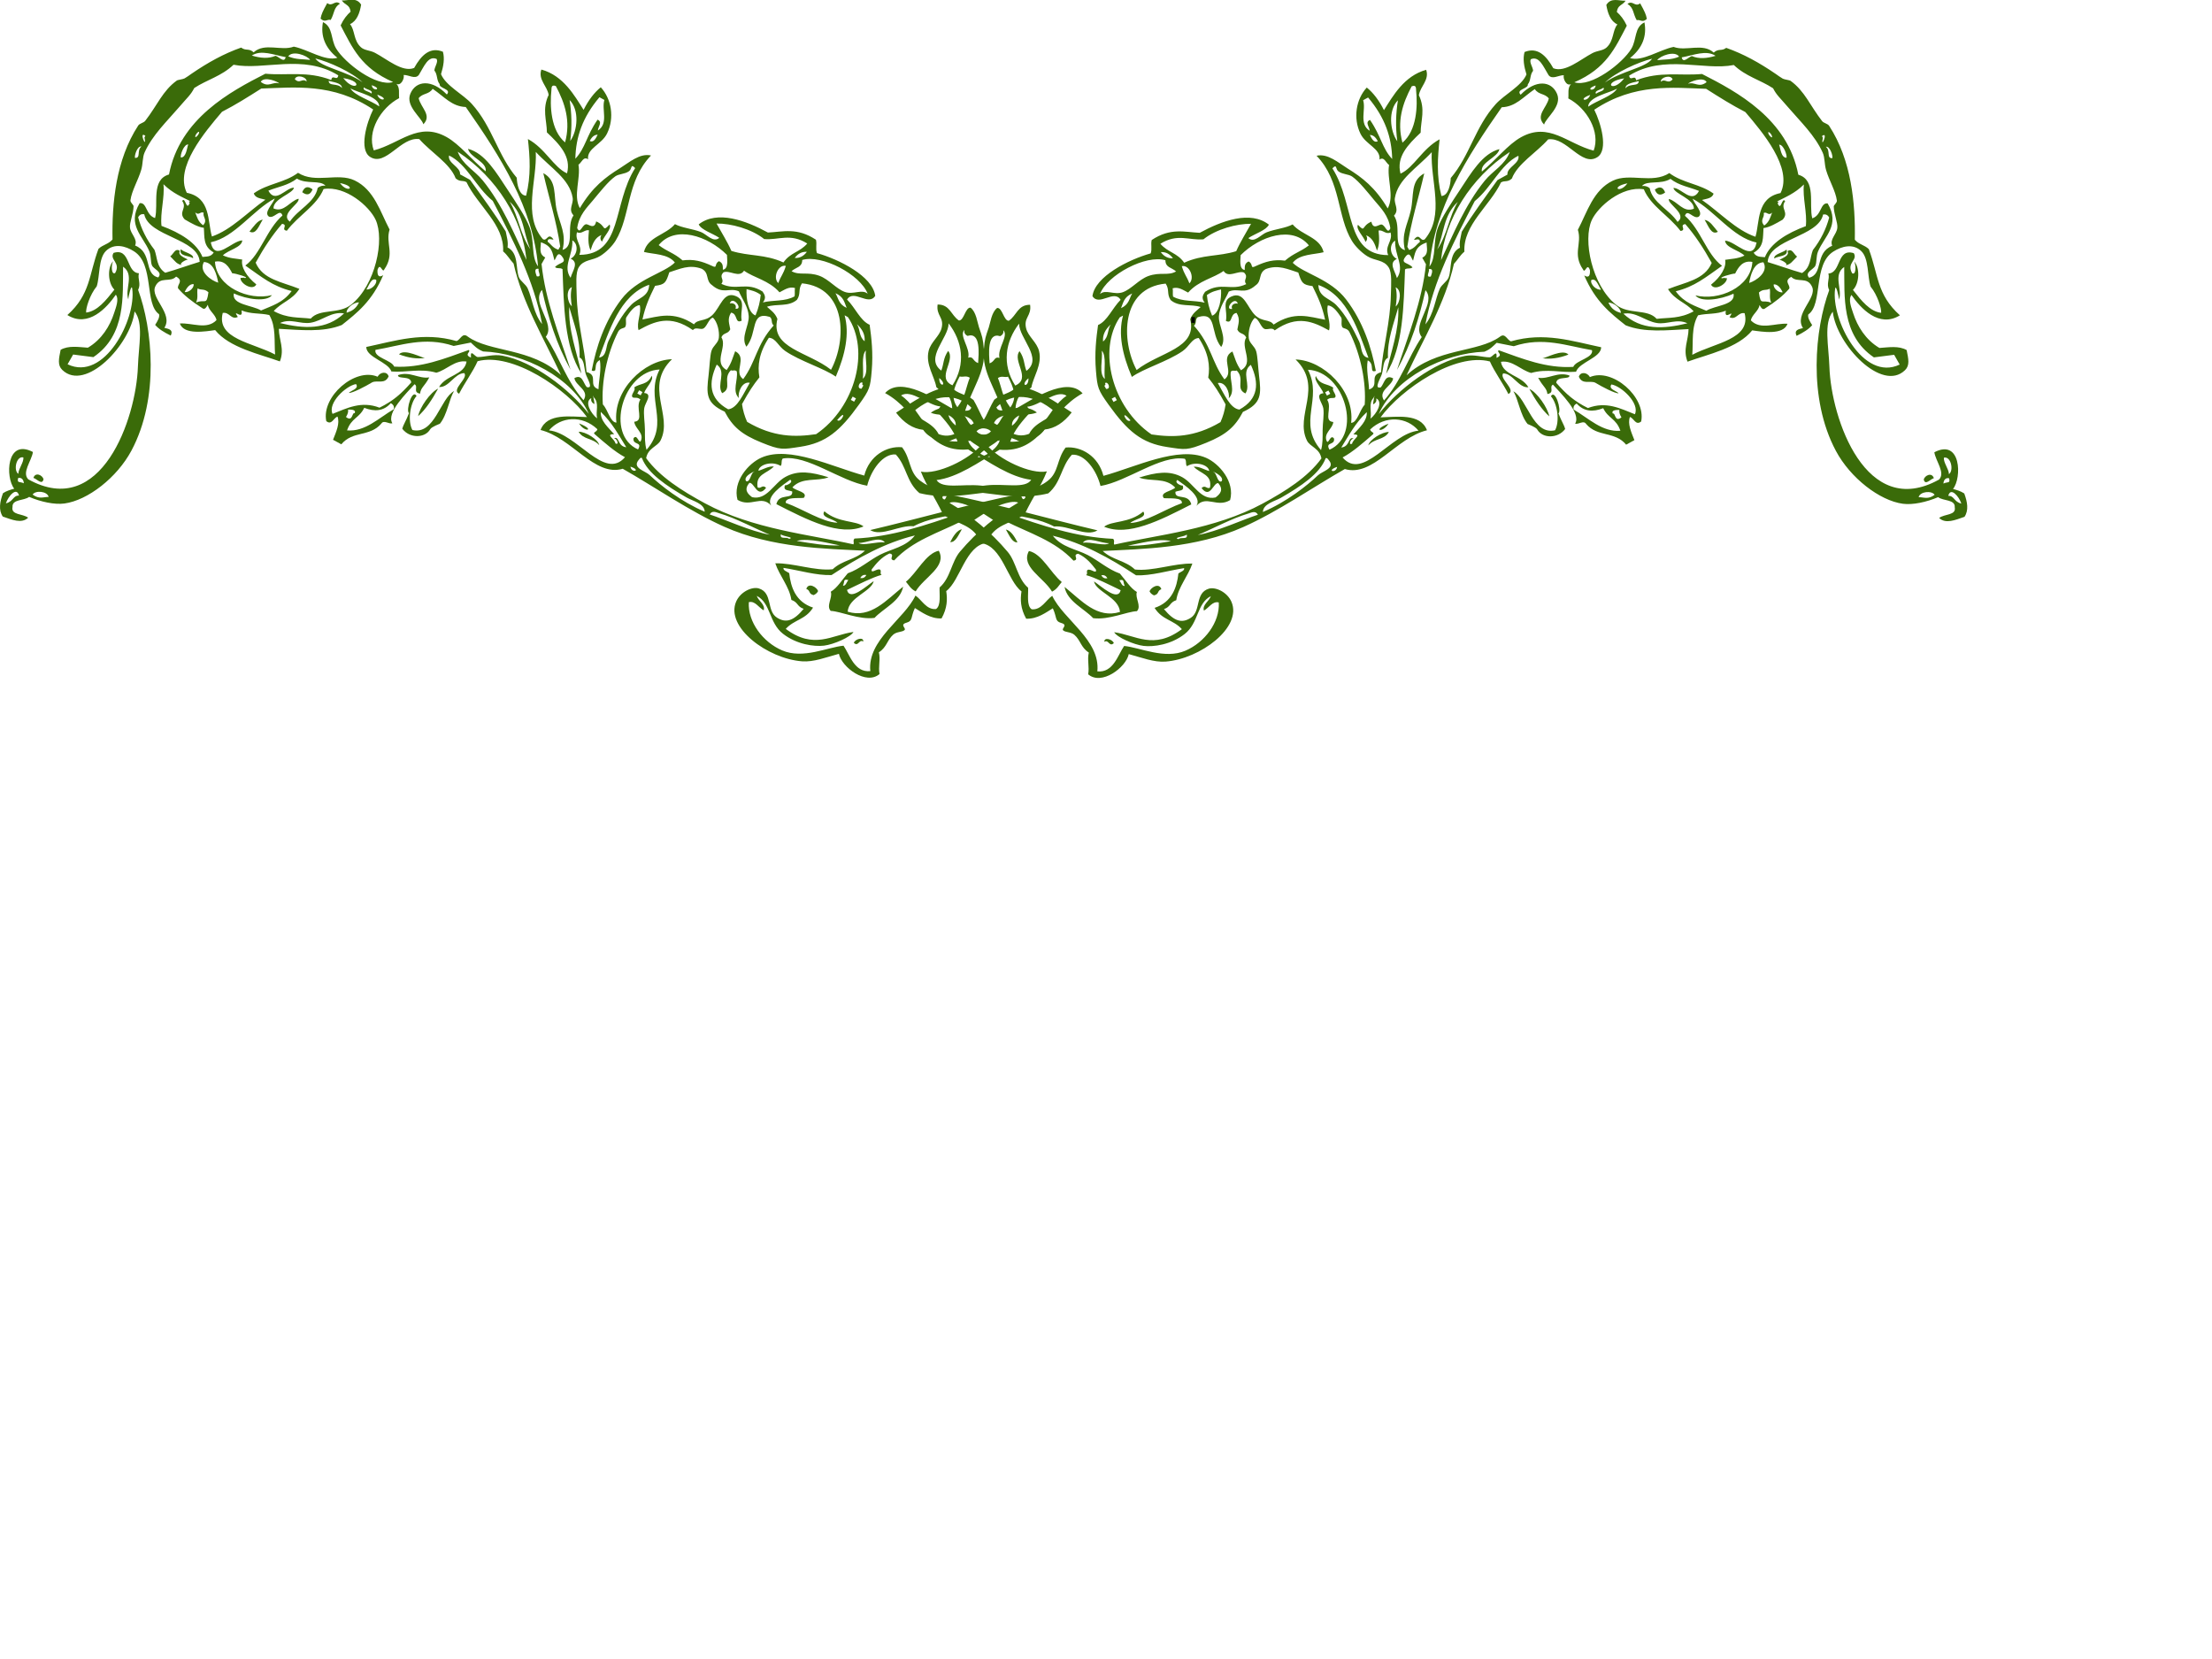 <?xml version="1.0"?><svg width="640" height="480" xmlns="http://www.w3.org/2000/svg">
 <title>green mirrored flower frame</title>
 <g>
  <title>Layer 1</title>
  <g id="svg_40">
   <path id="svg_41" fill="#3a6b09" d="m98.358,1.061c-1.55,-1.187 -2.125,1.02 -3.675,-0.167c-1.301,2.336 -1.718,3.247 -1.93,4.5c1.298,1.243 1.902,0.073 2.929,0.374c1.142,-1.982 0.802,-3.55 2.676,-4.707z" clip-rule="evenodd" fill-rule="evenodd"/>
   <path id="svg_42" fill="#3a6b09" d="m278.292,153.128c-1.393,0.296 -2.418,1.869 -3.366,3.71c1.522,0.153 2.377,-2.011 3.366,-3.71z" clip-rule="evenodd" fill-rule="evenodd"/>
   <path id="svg_43" fill="#3a6b09" d="m90.433,54.782c-1.374,-1.042 -2.369,-0.765 -2.985,0.83c1.374,1.042 2.369,0.765 2.985,-0.83z" clip-rule="evenodd" fill-rule="evenodd"/>
   <path id="svg_44" fill="#3a6b09" d="m271.617,159.343c-3.794,0.818 -6.248,6.301 -9.506,8.984c0.856,0.951 1.304,2.015 2.815,2.784c2.403,-4.096 9.187,-7.196 6.69,-11.768z" clip-rule="evenodd" fill-rule="evenodd"/>
   <path id="svg_45" fill="#3a6b09" d="m76.027,63.543c-1.554,0.202 -2.64,2.03 -3.844,3.448c1.919,1.064 2.728,-1.726 3.844,-3.448z" clip-rule="evenodd" fill-rule="evenodd"/>
   <path id="svg_46" fill="#3a6b09" d="m167.533,122.504c1.716,2.836 4.931,1.941 0,0l0,0z" clip-rule="evenodd" fill-rule="evenodd"/>
   <path id="svg_47" fill="#3a6b09" d="m167.42,124.915c1.323,2.344 4.192,1.795 5.955,3.893c-0.301,-1.667 -3.985,-3.95 -5.955,-3.893z" clip-rule="evenodd" fill-rule="evenodd"/>
   <path id="svg_48" fill="#3a6b09" d="m233.289,170.398c1.263,0.441 0.551,1.432 2.125,1.787c0.469,-0.239 0.934,-0.489 1.282,-1.149c-0.317,-1.126 -2.805,-2.643 -3.407,-0.638z" clip-rule="evenodd" fill-rule="evenodd"/>
   <path id="svg_49" fill="#3a6b09" d="m131.392,113.137c-4.031,2.162 -5.625,12.775 -12.069,11.282c-1.402,-2.521 -0.721,-7.718 1.2,-9.844c-1.236,-2.227 -3.152,4.056 -2.198,4.97c-0.817,2.201 -1.587,3.21 -1.931,4.5c2.107,2.834 6.592,2.789 8.096,0.128c0.391,-0.692 2.757,-1.545 2.775,-1.565c2.165,-2.613 2.67,-7.197 4.127,-9.471l0,0z" clip-rule="evenodd" fill-rule="evenodd"/>
   <path id="svg_50" fill="#3a6b09" d="m126.76,112.444c-2.22,1.013 -5.304,5.4 -5.775,7.946c2.142,-1.89 4.01,-4.743 5.775,-7.946z" clip-rule="evenodd" fill-rule="evenodd"/>
   <path id="svg_51" fill="#3a6b09" d="m55.862,74.699c0.248,-1.257 -2.58,-1.659 -3.562,-2.576c-0.595,2.086 2.187,1.727 3.562,2.576z" clip-rule="evenodd" fill-rule="evenodd"/>
   <path id="svg_52" fill="#3a6b09" d="m52.032,72.593c-1.354,-0.971 -1.865,0.987 -2.773,1.564c1.585,1.59 1.801,2.262 3.561,2.577c-1.545,-0.276 1.031,-1.673 1.549,-1.62c-1.264,-0.705 -2.966,-1.288 -2.337,-2.521l0,-0z" clip-rule="evenodd" fill-rule="evenodd"/>
   <path id="svg_53" fill="#3a6b09" d="m249.759,185.632c0.192,-1.448 -2.33,-0.789 -2.717,0.359c1.302,1.26 1.538,-1.19 2.717,-0.359z" clip-rule="evenodd" fill-rule="evenodd"/>
   <path id="svg_54" fill="#3a6b09" d="m9.667,138.27c1.023,0.289 2.521,2.226 2.928,0.374c-0.291,-1.141 -2.337,-2.188 -2.928,-0.374z" clip-rule="evenodd" fill-rule="evenodd"/>
   <path id="svg_55" fill="#3a6b09" d="m32.547,69.293c-1.209,1.4 -2.798,1.484 -4.055,2.713c-2.798,7.479 -2.28,13.14 -9.001,19.147c6.087,3.787 11.438,-2.13 14.024,-5.882c1.011,1.257 0.009,3.731 -0.494,5.289c-1.217,3.772 -3.598,7.68 -7.59,10.037c-2.738,-0.18 -5.572,-0.695 -7.885,0.607c-0.534,2.614 -0.95,4.438 0.463,5.815c6.681,6.508 19.807,-7.305 20.927,-16.916c2.669,3.353 1.18,9.774 0.968,15.978c-0.513,14.987 -10.571,44.366 -31.729,32.601c-1.923,-1.975 0.947,-5.283 1.354,-7.905c-7.734,-4.038 -8.01,7.396 -5.409,10.618c-1.12,0.31 -2.237,0.629 -3.252,1.3c-0.923,2.504 -1.33,4.862 -0.072,6.758c2.683,0.923 5.452,2.142 7.349,0.334c-1.595,-1.215 -5.007,-0.715 -4.519,-3.103c-0.166,-2.315 3.354,-1.769 4.802,-2.921c3.367,1.438 7.352,2.302 10.221,1.914c6.744,-0.913 15.2,-7.476 19.377,-15.296c8.182,-15.32 6.036,-35.408 1.939,-46.508c0.907,-1.837 -0.205,-3.113 0.226,-4.818c-3.735,-0.17 -2.39,-7.409 -7.333,-5.886c-1.276,2.032 2.195,2.793 0.463,5.815c-1.103,0.661 -1.21,-2.273 -0.577,-3.406c-1.664,1.662 -1.622,6.256 0.35,8.225c-2.457,3.133 -4.922,6.243 -8.168,6.63c-0.152,-1.2 1.062,-5.158 3.057,-7.587c0.952,-2.919 0.447,-8.082 2.692,-10.259c2.351,-2.282 5.616,-1.454 8.096,0.126c5.947,3.789 2.953,15.19 7.247,18.195c0.235,0.86 -0.404,1.961 -1.127,3.088c0.983,1.179 2.618,2.178 4.52,3.103c0.779,-1.753 -0.565,-1.909 -1.858,-2.258c2.679,-4.077 -4.154,-8.634 -2.63,-11.95c1.426,-3.1 4.292,-1 6.027,-2.865c2.323,1.275 0.208,2.278 0.577,3.406c1.723,2.03 4.099,3.88 6.855,5.623c0.897,0.782 1.294,-0.172 1.761,-0.886c0.174,1.669 2.235,2.813 2.49,4.458c-2.795,2.891 -7.046,0.721 -10.602,0.968c1.203,3.411 7.483,2.29 10.221,1.913c4.107,5.116 12.938,6.96 18.724,9.059c1.42,-3.565 -0.285,-6.261 -0.294,-9.429c6.271,0.319 12.675,1.101 18.221,-1.104c4.372,-3.48 8.766,-6.885 11.97,-14.425c-1.382,0.901 -1.749,-0.054 -1.646,-1.524c0.826,-2.424 1.397,1.185 1.971,-0.152c3.153,-4.574 0.257,-7.468 1.524,-11.519c-2.725,-5.146 -4.417,-11.487 -10.134,-14.222c-4.886,-2.336 -11.401,1.009 -16.347,-2.192c-3.986,2.953 -8.79,3.065 -12.8,5.937c0.374,1.432 2.131,1.472 3.35,1.842c-5.149,3.58 -9.849,8.726 -15.476,10.645c-1.292,-4.295 -0.245,-11.25 -7.262,-12.643c-3.612,-7.251 5.256,-17.644 10.185,-23.438c3.865,-1.978 7.615,-4.347 11.363,-6.727c9.51,-0.287 20.748,-1.719 32.369,6.058c-1.89,3.788 -4.174,11.622 -0.889,13.721c4.568,2.92 8.86,-5.906 14.236,-5.148c3.359,3.821 8.888,7.038 10.515,11.343c1.268,1.144 2.018,0.478 3.139,1.107c3.202,6.772 10.998,12.265 10.598,20.038c1.302,1.091 1.926,2.371 3.026,3.518c2.519,11.321 8.759,21.606 13.707,32.249c-8.598,-7.97 -20.601,-6.505 -26.975,-11.123c-1.584,-1.304 -2.133,0.994 -3.252,1.3c-9.663,-2.773 -17.744,-0.043 -26.104,1.711c0.009,3.036 6.366,4.306 7.277,7.091c4.4,0.35 8.313,-0.989 12.996,0.349c2.998,-0.787 5.367,-3.759 8.745,-3.225c-0.619,3.949 -5.878,3.832 -7.957,7.365c2.885,0.224 4.489,-4.007 7.307,-4.014c1.25,1.502 -3.922,4.789 -1.507,5.967c1.541,-3.045 4.054,-6.45 5.352,-9.415c10.066,-2.674 25.695,8.018 31.649,16.165c-4.685,-0.1 -11.527,-1.269 -13.433,3.736c9.003,2.208 15.654,13.635 23.778,11.22c9.199,5.215 19.295,12.279 29.409,16.787c13.863,6.179 29.216,6.33 40.675,6.918c-2.856,2.68 -6.482,2.683 -9.336,5.37c-5.214,0.553 -11.275,-1.839 -16.614,-1.721c1.227,3.622 4.097,6.787 4.659,10.594c1.965,0.642 1.596,1.933 3.561,2.576c-3.031,3.658 -5.245,4.126 -7.73,2.545c-3.095,-1.967 -1.159,-7.196 -5.25,-8.447c-1.927,-0.59 -5.336,0.959 -6.562,3.807c-3.173,7.376 9.038,16.513 19.074,17.284c3.354,0.257 6.903,-1.159 10.659,-2.171c0.798,3.881 7.889,9.194 11.756,5.844c-0.412,-1.998 0.317,-4.315 -0.196,-6.286c2.31,-1.465 2.361,-3.528 4.169,-5.122c0.996,-0.878 2.614,-0.694 3.253,-1.301c0.603,-0.573 -1.54,-1.554 0.591,-2.146c1.869,-0.52 1.166,-1.554 2.408,-4.237c1.913,1.152 4.464,3.135 7.715,3.007c1.648,-2.969 1.733,-5.502 1.354,-7.906c4.056,-3.055 5.581,-13.188 11.702,-13.954c2.074,-5.387 6.608,-5.362 10.943,-8.191c2.817,-5.823 4.713,-8.061 6.478,-12.502c-4.615,0.976 -13.95,-3.417 -17.556,-7.799c0.536,-0.942 1.071,-1.883 1.606,-2.823c1.95,-0.578 -0.112,1.36 2.126,1.786c1.611,-1.872 4.07,-0.794 6.603,0.542c2.271,-0.976 4.758,-1.204 6.562,-3.807c3.001,-0.308 5.594,-2.035 7.843,-4.955c-4.448,-2.841 -10.567,-7.276 -15.852,-7.48c-1.934,2.149 -4.502,2.099 -6.562,3.807c-2.179,3.727 -2.449,6.142 -5.297,8.209c-2.316,-0.941 -2.329,-2.522 -3.505,-3.781c2.191,-7.614 6.413,-12.319 5.806,-19.051c-0.288,-3.189 -0.468,-3.588 -1.421,-6.342c-0.473,-1.367 -0.783,-4.41 -2.435,-5.664c-1.52,-0.146 -1.878,3.746 -3.366,3.71c-2.315,-1.532 -2.558,-4.637 -6.166,-4.626c-0.466,3.266 1.931,3.643 1.153,6.812c-0.585,2.386 -3.103,3.993 -3.747,6.59c-0.974,3.934 1.712,7.448 2.209,10.482c0.985,0.915 1.799,1.877 3.561,2.576c0.669,1.135 1.021,2.358 1.055,3.669c-4.443,-2.458 -14.769,-9.665 -19.429,-4.504c9.789,5.286 11.854,17.432 24.03,16.302c6.108,3.735 12.16,8.018 18.246,8.797c-1.723,2.669 -7.554,1.042 -12.841,1.59c-6.097,0.63 -12.979,3.488 -19.331,-1.362c-3.271,-2.497 -2.566,-6.235 -5.193,-9.651c-4.482,-0.44 -9.494,2.496 -10.942,8.194c-9.184,-2.488 -21.595,-8.734 -29.707,-5.213c-3.791,1.646 -8.42,6.934 -6.958,12.238c3.821,2.308 6.864,-1.556 9.743,1.649c-1.719,-2.586 3.303,-5.901 5.507,-7.474c1.055,0.75 -1.041,1.729 -1.55,1.619c-0.507,1.657 0.928,1.315 2.127,1.787c0.229,2.538 -3.781,0.284 -4.591,3.654c9.134,4.672 18.273,9.361 25.23,6.457c-2.27,-1.795 -7.246,-0.924 -11.334,-4.377c-1.27,1.807 2.689,2.158 3.773,3.31c-4.493,-0.211 -10.012,-3.986 -14.951,-5.749c-0.222,-1.777 3.647,-1.277 5.224,-1.453c1.348,-1.696 -2.313,-1.998 -3.294,-3.047c2.877,-3.075 7.064,-1.594 10.448,-2.905c-4.917,-1.509 -8.793,-2.153 -12.517,-0.086c-3.404,1.888 -5.312,6.791 -9.604,5.841c-1.422,-1.058 -2.37,-2.247 -0.787,-4.141c1.436,-0.221 2.32,4.708 4.844,1.427c-1.111,-1.061 -1.496,0.406 -2.45,-0.11c-0.672,-3.899 2.714,-3.95 4.704,-6.064c-1.647,-0.121 -2.982,0.84 -4.478,1.245c0.169,-1.803 3.978,-2.945 6.449,-1.396c0.541,-0.811 -0.021,-1.315 0.592,-2.146c7.047,-1.186 16.661,6.554 24.427,7.87c1.102,-4.467 4.559,-9.392 8.282,-9.04c3.213,3.466 2.981,7.889 6.84,11.176c11.141,2.775 20.129,-1.938 30.947,-0.284c-1.567,0.563 -0.177,0.589 -0.324,1.675c-1.117,1.236 -0.768,-1.013 -1.915,-1.053c-14.489,2.87 -28.618,6.986 -42.96,10.362c3.266,2 8.428,-1.509 12.574,-1.119c4.192,-2.237 8.893,-2.708 13.433,-3.735c-9.891,3.441 -19.794,6.84 -30.54,7.304c-0.568,0.686 -0.008,1.059 -0.324,1.676c-12.49,-2.804 -29.119,-4.39 -42.901,-11.849c-6.744,-3.651 -13.151,-7.71 -17.061,-13.089c0.518,-2.943 3.286,-3.36 4.169,-5.121c3.684,-7.36 -4.896,-15.558 3.314,-23.51c-8.133,0.254 -17.185,9.02 -16.084,18.343c-1.802,-0.044 -2.485,-3.789 -3.927,-5.248c-0.448,-6.189 1.032,-14.361 4.425,-21.046c0.555,-1.093 1.777,-0.974 2.028,-1.356c0.55,-0.84 -0.049,-2.247 0.381,-2.881c0.906,-1.334 2.217,-3.355 3.845,-3.447c0.589,2.213 -1.03,5.042 -0.341,7.228c4.519,-2.504 9.148,-4.626 15.713,-0.011c0.683,-0.894 1.812,-0.236 2.718,-0.36c1.288,-0.191 1.809,-3.049 3.098,-3.239c1.271,1.244 1.918,3.945 1.688,5.871c-0.176,1.49 -1.688,2.247 -2.14,3.765c-0.426,1.431 -0.548,4.692 -0.819,6.964c-0.648,5.446 -0.834,8.101 4.658,10.594c2.278,4.315 4.827,6.581 10.629,8.932c5.598,2.269 6.063,2.014 11.236,1.235c7.486,-1.128 11.514,-4.582 17.024,-12.264c3.058,-4.264 3.238,-4.902 3.649,-9.734c0.444,-5.213 -0.069,-9.466 -0.602,-13.306c-2.703,-1.173 -4.107,-4.868 -6.532,-7.299c1.918,-3.139 6.225,2.028 8.153,-1.078c-0.757,-5.667 -10.422,-10.549 -16.85,-12.355c-0.472,-1.189 0.027,-2.649 -0.31,-3.876c-5.475,-3.627 -9.519,-2.273 -13.896,-2.08c-6.373,-3.469 -14.672,-6.554 -20.022,-2.358c0.765,1.637 4.023,2.58 5.955,3.893c-1.749,1.521 -3.652,-1.055 -5.322,-1.69c-2.474,-0.942 -5.467,-1.187 -7.504,-2.272c-2.712,3.188 -7.897,3.645 -8.971,8.043c2.715,0.707 7.001,0.5 8.941,3.062c-3.185,3.133 -10.899,4.633 -15.476,10.645c-4.877,6.403 -7.278,13.781 -8.58,20.615c2.05,0.739 0.189,-1.995 2.353,-3.031c0.486,2.638 -0.276,5.624 -0.396,8.431c-3.201,-1.091 0.185,-4.014 -3.449,-4.985c-0.561,-7.38 -2.703,-14.255 -2.866,-22.582c-0.055,-2.736 -0.358,-6.113 0.607,-7.699c1.432,-2.356 4.038,-1.889 6.294,-3.335c1.656,-1.062 3.432,-2.836 4.379,-4.389c4.375,-7.168 3.093,-17.25 10.242,-24.643c-3.261,-0.747 -6.334,2.038 -9.012,3.695c-4.25,2.63 -7.95,5.457 -11.59,11.546c-2,-3.671 0.307,-8.54 -0.392,-12.573c0.908,-0.577 1.42,-2.536 2.774,-1.564c-0.385,-3.185 3.952,-4.27 5.506,-7.475c2.203,-4.539 1.256,-10.028 -1.827,-13.362c-1.852,1.5 -3.518,3.649 -4.972,6.534c-2.621,-4.106 -5.822,-9.896 -12.219,-11.661c-1.009,2.923 1.732,4.803 2.111,7.339c-1.962,4.112 -0.535,7.282 -0.508,10.841c3.684,3.467 7.098,7.009 5.826,11.853c-3.896,-1.742 -6.266,-7.202 -11.319,-9.93c0.573,5.256 0.947,10.569 -0.524,16.394c-1.999,-0.044 -2.638,-3.345 -2.703,-5.192c-5.538,-6.509 -7.009,-14.724 -12.991,-21.354c-2.562,-2.841 -7.529,-5.254 -8.924,-8.614c0.716,-2.312 1.096,-4.532 0.551,-6.493c-3.652,-1.487 -6.196,0.876 -8.323,4.692c-3.394,1.377 -7.868,-2.569 -11.333,-4.378c-1.454,-0.759 -3.048,-0.661 -4.096,-1.635c-2.189,-2.033 -1.644,-4.903 -3.125,-6.66c1.996,-0.925 2.807,-3.203 3.212,-5.648c-1.429,-2.275 -3.632,-1.093 -5.59,-1.22c0.932,1.424 2.279,1.158 2.547,3.254c-1.069,0.952 -2.06,2.177 -2.887,3.974c3.404,6.493 5.928,12.37 15.188,16.383c-4.84,1.545 -13.978,-5.51 -16.485,-9.682c-1.648,-2.743 -0.822,-6.192 -3.814,-7.658c-0.741,4.037 0.623,7.487 4.179,10.33c-3.578,1.103 -8.48,-2.398 -12.614,-3.228c-3.637,1.366 -8.419,-1.251 -11.617,1.645c-1.445,-1.29 -2.238,-0.31 -3.617,-1.371c-4.991,1.758 -9.554,4.278 -14.349,7.557c-0.684,0.468 -1.323,0.967 -2.027,1.357c-0.488,0.27 -1.929,0.398 -2.239,0.623c-4.111,2.963 -5.653,7.175 -9.14,11.657c-0.461,0.594 -1.619,0.731 -2.027,1.356c-6.494,9.952 -7.628,22.531 -7.44,32.978l0,0l0,0l0,0zm50.107,-52.77c-0.408,1.852 -1.905,-0.086 -2.928,-0.374c-2.031,0.877 -4.371,0.683 -6.871,-0.072c2.708,-1.792 6.402,-0.156 9.8,0.446zm90.2,107.671c-0.271,0.914 -1.396,0.816 -0.803,1.413c3.004,2.592 5.791,5.07 8.771,6.676c-5.945,6.936 -13.956,-6.976 -21.977,-7.759c3.374,-4.008 9.588,-4.517 14.009,-0.33zm-14.946,-26.753c2.998,-3.725 -4.359,-9.797 -1.081,-13.569c1.763,7.963 4.187,15.743 8.245,23.069c-3.274,-10.054 -7.276,-19.905 -8.386,-30.56c0.357,-0.628 0.714,-1.255 1.071,-1.883c-1.987,-1.033 -1.249,-2.823 -1.266,-4.403c3.464,1.149 3.352,3.295 3.927,5.249c0.583,-0.774 0.858,-2.622 2.028,-1.356c1.893,2.289 -0.526,1.764 -1.873,3.295c0.845,0.603 1.357,0.05 2.182,0.582c0.385,10.197 0.47,22.588 5.456,30.185c-1.351,-6.36 -3.794,-12.418 -3.516,-19.232c1.329,4.783 3.209,9.411 2.996,14.622c1.421,0.652 1.271,2.947 1.745,4.666c0.324,1.173 2.502,4.521 0.309,3.877c-1.044,-1.234 -1.288,-3.848 -3.561,-2.576c0.356,2.279 4.5,3.503 2.645,6.397c-5.052,-5.729 -6.889,-12.351 -10.921,-18.363l0,0zm-12.533,5.466c-2.652,-0.499 -5.104,0.41 -7.139,0.4c-0.836,-0.004 -2.228,-2.605 -1.971,0.152c-2.184,-0.908 0.108,-1.602 -0.632,-2.201c-6.944,2.48 -13.793,5.288 -21.586,4.814c-0.735,-1.909 -5.924,-2.58 -5.42,-4.834c7.303,-1.23 14.168,-3.98 22.64,-1.144c1.646,-0.35 3.311,-0.634 4.956,-0.983c0.985,0.915 1.8,1.878 3.561,2.576c11.766,0.406 25.887,7.589 30.578,18.049c-5.725,-7.27 -16.045,-15.145 -24.987,-16.829zm27.382,18.144c-1.76,-1.372 -3.775,-4.746 -1.688,-5.87c-0.14,0.699 0.071,1.301 0.901,1.731c0.086,-0.635 -0.725,-3.604 -0.155,-1.939c1.657,1.653 0.465,4.098 0.942,6.078zm-30.188,-62.936c6.015,11.537 11.925,23.103 14.284,35.657c-2.478,-3.022 -2.829,-7.355 -4.18,-10.331c-0.549,-1.21 -2.118,-2.097 -2.548,-3.254c-0.979,-2.636 -0.012,-6.975 -3.278,-8.599c0.25,-1.655 -0.244,-3.103 -0.52,-4.611c-3.118,-5.077 -6.783,-10.002 -10.345,-14.955c-0.958,-0.527 -1.915,-1.053 -2.873,-1.579c0.202,-2.169 -3.681,-3.203 -3.181,-5.455c5.2,2.519 7.768,9.197 12.641,13.128l0,0zm30.417,-20.347c0.025,-1.063 1.454,-2.518 -0.098,-3.143c-3.237,4.688 -3.514,8.231 -6.423,11.297c0.134,-6.222 2.046,-11.969 6.974,-17.791c0.478,0.263 0.958,0.527 1.436,0.79c-0.885,2.762 1.292,6.763 -1.889,8.847zm-9.491,3.431c-4.179,-3.502 -4.425,-10.604 -3.952,-15.148c0.051,-0.496 -0.118,-1.707 1.281,-1.149c2.642,4.946 4.336,10.154 2.671,16.297zm1.493,-0.415c0.543,-4.114 0.422,-8.042 -0.181,-11.838c2.885,2.9 2.319,8.862 0.181,11.838zm114.949,56.405c3.939,-1.26 3.211,5.375 3.068,7.866c-1.64,-0.592 -1.288,-2.056 -2.873,-1.58c0.715,-2.715 -2.753,-6.357 -1.097,-8.016c-0.139,0.7 0.072,1.302 0.902,1.731zm-53.26,-21.251c-5.408,-2.457 -9.902,-1.74 -15.064,-3.34c-1.184,-2.709 -2.846,-5.284 -4.293,-7.921c4.09,-0.057 10.085,1.529 13.783,4.489c4.137,0.371 7.539,-1.81 12.46,1.29c-2.101,2.502 -4.9,2.579 -6.886,5.482zm48.907,35.539c-4.823,-2.093 0.991,-7.145 -1.251,-9.955c-1.473,2.127 -1.234,3.778 -1.986,5.704c-4.938,-3.66 2.126,-9.385 2.114,-13.666c3.951,5.108 5.091,11.754 1.123,17.917zm-24.536,-26.465c-1.602,-1.495 -4.131,0.351 -6.603,-0.542c-2.508,-0.904 -4.664,-3.696 -7.39,-4.681c-3.467,-1.252 -5.686,0.01 -8.039,-1.331c1.345,-1.205 3.072,-1.08 3.098,-3.239c5.584,-1.689 16.853,4.207 18.934,9.793l0,0zm-80.414,-44.213c0.592,-1.208 1.357,-1.818 2.294,-1.827c-0.591,1.207 -1.209,2.333 -2.294,1.827zm59.297,33.839c0.969,-1.3 2.15,-1.866 3.52,-1.772c-0.97,1.3 -2.15,1.866 -3.52,1.772zm-62.318,-0.9c1.141,-2.562 -1.418,-4.097 -0.673,-6.549c1.396,0.651 2.183,-0.816 3.463,-0.567c-0.184,2.032 -0.352,4.062 0.463,5.815c0.622,-2.006 1.301,-3.71 3.155,-4.444c-0.486,0.796 -0.317,1.409 0.154,1.938c0.514,-1.596 2.918,-3.718 2.198,-4.97c-2.255,2.381 -0.896,0.339 -3.886,-0.9c-0.521,2.573 -2.238,0.652 -2.985,0.83c-1.152,0.275 -1.657,3.014 -2.506,1.094c0.529,-3.743 2.8,-5.906 4.55,-8.002c2.025,-2.426 4.42,-5.503 6.464,-6.949c1.084,-0.767 2.75,-0.612 3.998,-1.509c0.928,-0.666 0.386,-2.358 1.76,-0.886c-6.588,10.333 -3.544,25.072 -16.155,25.099zm-32.852,-42.777c10.139,14.484 19.47,29.195 20.912,46.098c-2.029,-2.716 -0.974,-7.244 -2.419,-11.215c-1.109,-3.049 -3.972,-7.296 -6.362,-10.913c-3.309,-5.007 -6.535,-10.571 -11.472,-11.869c0.502,2.502 5.565,3.737 5.095,6.509c-4.095,-3.381 -7.551,-7.833 -11.318,-9.93c-8.15,-4.538 -13.445,1.893 -21.05,3.872c-2.027,-5.43 1.961,-12.286 7.338,-15.119c-0.167,-1.406 0.299,-2.989 -0.787,-4.139c1.318,0.712 2.399,-1.595 2.084,-2.561c1.455,-0.078 3.353,1.384 4.421,-0.04c1.469,-2.363 2.672,-5.655 5.126,-4.596c0.523,0.912 -0.617,2.285 -0.649,3.35c0.984,1.18 0.55,2.753 1.534,3.933c-0.262,1.262 3.559,1.388 2.068,2.991c-4.31,-4.445 -8.907,-4.107 -10.546,-0.237c-1.517,3.585 3.238,6.892 3.758,8.862c2.558,-2.645 -0.733,-4.752 -1.365,-7.546c1.176,-1.519 2.937,-0.998 4.055,-2.713c3.459,2.352 5.514,5.096 9.577,5.264zm12.708,27.375c4.27,3.964 3.931,9.21 5.98,13.792c-2.984,-4.321 -3.339,-9.374 -5.98,-13.792zm4.854,16.88c-3.581,-7.593 -6.906,-15.955 -12.667,-23.028c-2.368,-2.908 -5.861,-4.548 -7.221,-8.295c11.445,7.58 18.742,19.573 19.888,31.323l0,0zm152.854,43.881c-0.988,2.053 -5.562,2.821 -7.421,6.423c-3.586,1.345 -5.6,-0.493 -10.165,-3.117c1.743,-3.934 8.673,-1.468 12.418,-3.057c-4.848,-3.713 -10.703,1.346 -11.714,-1.498c4.443,-4.426 10.812,-3.903 16.882,1.249zm-60.213,-30.016c-2.358,-1.062 -2.36,-2.778 -3.238,-4.252c2.425,1.043 2.581,2.717 3.238,4.252zm-19.793,-7.177c-1.657,-1.578 -0.012,-5.473 2.197,-4.971c-0.782,2.557 -1.335,2.694 -2.197,4.971zm15.27,25.079c-6.686,-5.253 -17.632,-6.199 -15.512,-14.708c-0.716,-1.831 -2.062,-2.607 -3.027,-3.518c2.813,-0.962 6.212,0.112 8.689,-2.019c1.212,-1.791 0.238,-2.973 1.451,-4.763c13.002,1.266 12.947,16.449 8.399,25.008l0,0zm36.563,10.835c-2.11,-2.9 -0.926,-5.819 0.663,-8.902c1.027,0.299 1.78,-0.353 2.929,0.373c-1.164,2.834 -1.148,5.339 -3.592,8.529zm-31.674,-26.065c6.392,9.482 2.265,26.045 -9.201,33.866c-6.059,0.886 -12.36,0.929 -19.964,-3.563c-0.737,-1.645 -1.228,-3.356 -1.478,-5.137c2.088,-3.783 3.194,-5.429 5.028,-7.738c-0.586,-3.404 -0.105,-7.105 2.748,-11.464c2.051,0.134 2.635,2.404 4.729,3.837c4.402,3.01 11.239,4.999 14.628,7.424c2.774,-6.451 3.998,-12.471 2.553,-17.75c0.319,0.175 0.638,0.351 0.957,0.526l0,0zm-15.43,-6.012c-2.771,1.573 -6.161,0.998 -9.166,1.756c1.068,-1.354 0.497,-2.252 -0.098,-3.143c-4.625,-3 -7.552,-0.099 -11.926,-2.232c1.075,-1.356 -0.863,-1.873 0.649,-3.351c1.826,-0.657 4.53,1.742 5.913,-0.455c2.807,2.055 7.19,2.756 10.263,6.26c1.412,-0.696 2.722,-1.747 4.478,-1.245c-0.147,0.834 0.034,1.576 -0.113,2.409zm-19.568,-11.995c-0.005,1.084 0.586,4.028 -1.183,4.292c-0.024,-0.918 0.131,-1.886 -1.112,-2.465c-1.507,0.743 -0.308,2.226 -2.028,1.356c-2.974,-1.372 -5.277,-2.007 -8.518,-1.593c-2.635,-2.261 -4.363,-2.46 -6.911,-4.419c4.727,-5.803 14.157,-2.745 19.752,2.829zm39.826,24.987c-1.718,-1.372 -1.186,-3.369 -2.223,-4.93c1.564,1.414 2.404,3.03 2.223,4.93zm-88.077,-27.42c-0.178,0.313 -0.357,0.628 -0.536,0.942c-1.709,-0.582 -2.044,-1.545 -3.083,-2.313c-0.133,-1.735 2.626,0.25 1.282,-1.149c-1.303,-1.259 -1.538,1.191 -2.717,0.36c-5.858,-6.958 -1.618,-16.723 -2.008,-25.2c4.268,4.637 9.771,7.753 10.67,13.28c0.294,1.808 -1.373,3.334 0.252,5.081c-2.258,3.306 0.532,8.866 -3.17,9.997c1.115,-4.755 -0.715,-7.244 -1.674,-11.424c-1.031,-4.507 0.184,-8.572 -3.911,-10.8c1.625,7.077 3.835,13.993 4.895,21.226zm109.674,38.059c2.621,2.172 -0.09,2.926 0,0l0,0zm-22.106,0.203c0.335,-2.479 -0.561,-6.702 0.875,-8.169c-0.336,2.479 0.989,6.583 -0.875,8.169zm-31.056,-18.311c-2.113,-0.717 -2.75,-4.963 -2.589,-7.602c1.309,0.346 2.568,0.524 4.097,1.635c-0.184,1.901 -0.621,3.872 -1.508,5.967zm-111.033,-66.608c3.375,1.142 0.233,2.015 0,0l0,0zm-2.66,-0.845c-4.503,-3.235 -11.958,-4.316 -13.672,-6.898c3.951,0.946 10.648,3.978 13.672,6.898zm177.41,101.252c1.273,-1.648 3.142,-1.22 4.957,-0.983c-1.197,1.912 -2.88,2.131 -4.957,0.983zm-65.689,-33.646c0.187,2.797 -2.402,6.172 -0.663,8.903c3.318,-4.05 1.01,-10.394 6.789,-8.625c0.897,0.675 0.215,1.79 1.111,2.465c-5.035,5.598 -5.098,10.499 -8.831,15.533c-2.982,-2.077 1.383,-6.197 -2.321,-8.073c-0.703,1.78 -1.029,3.456 -2.466,5.441c-3.976,-2.197 0.262,-6.678 -1.518,-9.485c0.658,-1.447 1.904,-0.851 2.563,-2.298c-0.218,-1.524 -0.946,-2.907 0.227,-4.818c2.019,0.268 1.053,3.355 3.082,2.314c-0.566,-3.008 1.372,-5.758 -1.632,-7.076c-3.652,-1.603 -4.47,3.216 -6.886,5.481c-2.07,1.942 -4.179,1.057 -5.281,2.658c-5.984,-3.99 -10.315,-2.237 -14.91,-1.402c0.832,-3.849 1.978,-6.36 3.649,-9.734c2.801,-0.384 3.138,-0.828 4.112,-3.918c2.958,-0.923 5.769,-2.362 9.378,-1.023c2.305,1.208 1.042,3.409 2.97,4.723c3.233,2.835 5.016,0.627 7.771,1.802c0.975,2.264 2.675,4.413 2.856,7.132zm-107.47,-64.033c3.901,1.406 0.723,2.289 0,0l0,0zm-3.829,-2.105c0.548,0.64 2.786,0.81 2.125,1.787c-0.549,-0.64 -2.787,-0.81 -2.125,-1.787zm-6.013,-2.687c6.477,1.014 3.487,4.5 0,0l0,0zm-15.909,-6.276c1.226,-1.855 5.555,-0.237 6.336,1.013c-2.092,-0.267 -4.037,-0.024 -6.336,-1.013zm187.423,102.431c2.586,2.847 5.18,5.692 6.207,8.974c-8.97,0.44 -10.302,-9.21 -16.316,-13.296c2.937,-1.934 7.815,2.886 11.39,3.173c-0.347,0.658 -0.813,0.909 -1.281,1.149zm-174.977,-95.589c-6.958,-2.705 -12.716,-1.241 -19.064,-1.832c-10.163,5.177 -24.765,12.972 -27.884,29.153c-5.297,1.522 -2.988,8.597 -4.03,12.613c-2.728,-0.842 -2.315,-4.619 -4.463,-4.308c-3.708,6.279 0.913,9.451 2.785,13.888c0.6,1.422 0.317,3.098 0.787,4.139c0.487,1.08 3.221,1.882 1.802,3.462c-4.229,-1.008 -1.559,-7.177 -6.686,-9.237c0.786,-1.914 -1.235,-3.206 -1.477,-5.136c-0.193,-1.542 0.993,-3.977 1.03,-6.231c0.007,-0.434 -0.986,-1.067 -0.901,-1.731c0.354,-2.735 2.234,-5.789 3.114,-8.79c0.529,-1.806 0.334,-3.596 0.973,-5.026c2.258,-5.057 6.5,-9.043 9.943,-13.069c2.509,-2.933 3.384,-3.546 4.436,-5.593c3.733,-2.433 7.883,-3.419 11.364,-6.727c8.756,1.726 20.131,-3.236 30.299,3.067c-0.276,1.85 -1.754,-0.49 -2.029,1.358zm180.664,99.951c-1.104,-0.882 -1.825,-1.87 -2.069,-2.992c1.473,0.78 2.194,1.768 2.069,2.992zm-166.783,-92.319c-2.544,-1.802 -7.044,-3.061 -8.349,-5.207c2.218,1.25 8.314,2.341 8.349,5.207zm103.065,58.521c0.488,-1.164 -0.662,-1.785 -1.646,-1.524c0.826,-2.486 4.113,1.904 1.646,1.524zm-117.692,-65.946c0.956,0.388 3.863,0.53 3.829,2.105c-1.3,-1.582 -3.815,-0.364 -3.829,-2.105zm191.292,108.883c-2.626,-0.212 -6.295,-3.159 -6.377,-5.359c1.811,1.874 5.497,3.227 6.377,5.359zm-36.589,-20.734c-0.178,0.313 -0.357,0.627 -0.535,0.941c-1.594,0.084 -0.499,-2.373 0.323,-1.675c-0.134,0.301 -0.245,0.596 0.212,0.734zm-164.503,-88.595c0.414,-1.496 3.514,-0.681 3.407,0.638c-1.378,-1.057 -1.906,0.848 -3.407,-0.638zm79.792,57.465c-2.355,-3.374 0.712,-6.464 0.509,-10.841c1.89,1.111 1.504,4.346 -0.495,5.289c2.53,1.145 0.5,3.559 -0.014,5.552zm82.035,35.837c-0.319,-0.175 -0.638,-0.351 -0.958,-0.527c0.179,-0.314 0.357,-0.627 0.535,-0.942c0.319,0.176 0.639,0.351 0.958,0.527c-0.178,0.313 -0.357,0.628 -0.535,0.942zm-64.479,-28.038c-2.819,2.867 -5.008,7.161 -6.635,10.563c-0.771,1.615 -0.427,4.406 -2.676,4.707c2.848,-7.428 5.873,-17.99 14.492,-21.07c-0.12,3.543 -3.154,3.736 -5.181,5.8zm-107.204,-64.504c0.993,-1.746 5.078,-0.009 5.379,0.486c-1.944,-0.685 -3.109,1.335 -5.379,-0.486zm176.77,141.058c1.265,-1.649 2.775,-3.508 5.126,-4.595c1.879,0.269 -0.501,1.724 1.379,1.994c5.432,-5.803 12.615,-7.883 19.686,-11.419c1.291,-0.804 1.486,1.496 2.182,0.582c3.419,-2.224 6.119,-4.304 9.336,-5.37c1.198,-0.397 3.452,-1.068 4.689,-0.511c-6.155,3.624 -11.96,8.37 -16.871,14.202c-2.487,2.955 -2.731,7.628 -5.887,10.355c-0.104,1.894 0.492,5.208 -1.03,6.231c-2.812,0.29 -4.094,-2.661 -5.955,-3.892c-3.242,6.897 -13.974,12.808 -13.058,21.86c-4.589,0.47 -5.911,-4.659 -7.755,-7.354c-4.599,0.433 -11.704,3.948 -17.742,1.368c-5.559,-2.376 -10.004,-8.233 -9.655,-13.96c1.821,-0.459 2.82,1.545 4.308,2.369c0.514,-1.728 -1.559,-2.737 -2.013,-4.196c4.091,2.076 3.475,7.754 7.586,10.969c3.924,3.066 8.985,3.781 11.869,3.436c2.822,-0.337 7.726,-2.489 8.533,-3.959c-6.211,0.822 -11.39,5.234 -19.599,-0.89c2.444,-2.713 5.696,-2.617 7.901,-6.16c-5.046,-1.639 -6.458,-5.936 -6.898,-9.97c-0.67,-0.475 -1.861,-0.804 -1.646,-1.524c4.64,0.721 9.508,2.235 13.897,2.079c7.678,-5.061 15.57,-9.381 24.106,-11.459c-2.584,3.35 -6.74,3.86 -10.082,5.578c-3.154,1.622 -5.821,4.128 -9.336,5.37c-1.618,1.848 -3.069,4.279 -4.915,5.33c0.611,1.679 -1.418,4.093 -0.016,5.552c2.927,0.12 8.125,2.614 12.671,2.024c2.565,-2.775 7.481,-4.793 8.281,-9.04c-4.913,3.927 -9.415,9.295 -16.05,7.239c0.329,-4.272 6.877,-5.763 7.534,-8.832c-2.089,1.355 -6.886,5.934 -7.73,2.546c3.521,-1.686 7.336,-3.642 10.025,-4.373c-0.63,-0.353 0.031,-1.066 -0.423,-1.469c-0.766,-0.598 -2.741,1.402 -2.448,-0.111l0,0zm-10.002,-43.187c3.267,-3.843 1.219,1.106 0,0l0,0zm-28.425,-6.362c-0.42,-1.629 0.936,-4.907 3.155,-4.443c-1.895,3.22 -3.525,7.36 -6.253,7.683c-5.578,-3.073 -5.764,-7.644 -3.319,-12.946c2.98,2.077 -0.15,5.854 1.575,8.28c3.047,-1.447 0.013,-4.084 2.522,-6.646c0.626,0.31 1.006,-0.239 1.703,0.319c0.442,2.519 -1.45,5.687 0.617,7.753zm-48.345,-26.58c-1.385,-1.215 -1.778,-4.77 0.016,-5.553c-0.475,1.982 -0.284,3.778 -0.016,5.553zm-10.15,-8.67c-0.097,-0.442 -1.135,-2.491 0.592,-2.146c-0.427,0.588 1.138,2.491 -0.592,2.146zm-56.918,-26.97c5.097,1.022 2.227,3.153 0,0l0,0zm5.498,34.532c-0.92,1.943 -2.22,2.556 -3.576,2.976c-0.163,-1.264 2.094,-3.087 3.576,-2.976zm4.806,-23.924c2.661,5.743 -0.008,18.889 -7.044,24.548c-3.591,2.887 -9.074,1.06 -11.73,4.054c-3.477,-0.417 -6.718,-0.002 -10.7,-2.176c2.331,-2.635 5.286,-3.105 7.421,-6.423c-5.071,-2.052 -10.541,-2.656 -12.657,-7.576c2.387,-4.312 4.915,-8.132 7.648,-11.241c1.879,0.269 -0.5,1.724 1.378,1.994c3.407,-4.493 8.58,-7.161 10.633,-12.072c6.403,-1.005 13.256,5.021 15.05,8.893l0,0zm-16.753,-9.211c-0.85,4.313 -5.697,6.155 -8.069,9.773c-2.972,-2.266 3.003,-5.183 2.522,-6.644c-2.502,0.639 -4.186,4.127 -7.252,2.809c-0.036,-2.896 5.662,-4.262 5.928,-6.008c-2.303,-0.036 -5.336,4.757 -7.407,0.87c2.768,-1.117 5.743,-1.517 8.266,-3.488c2.792,1.738 6.794,0.312 8.251,2.065c-0.839,-0.115 -1.586,0.093 -2.239,0.623zm95.135,75.786c-0.533,-1.849 -0.458,-3.697 -0.463,-5.816c-0.006,-1.989 -0.471,-4.47 -0.195,-6.286c0.228,-1.502 2.588,-4.141 -0.042,-4.348c0.514,-1.595 2.918,-3.717 2.197,-4.97c-1.229,2.732 -3.425,2.102 -5.069,3.391c0.664,0.74 -1.306,2.212 -0.38,2.881c0.731,0.207 1.295,-0.168 2.182,0.581c-1.579,2.31 1.201,6.211 -1.775,6.438c0.155,1.938 2.8,3.184 1.955,5.401c-0.546,1.433 -1.114,-2.162 -2.182,-0.583c-0.238,2.075 2.683,0.813 1.323,3.199c-9.63,-4.229 -4.466,-22.658 6.242,-23.135c-4.399,8.527 3.186,15.256 -3.793,23.247l0,0zm-130.514,-90.913c0.235,-0.712 1.341,-1.674 1.014,-0.679c-0.233,0.714 -1.341,1.675 -1.014,0.679zm128.8,75.142c-0.319,-0.176 -0.638,-0.351 -0.957,-0.526c0.178,-0.314 0.357,-0.628 0.535,-0.942c0.319,0.175 0.638,0.351 0.957,0.526c-0.179,0.314 -0.357,0.628 -0.535,0.942zm-133.025,-68.816c-0.227,-0.767 0.923,-3.904 2.141,-3.765c-0.396,0.94 -0.539,3.798 -2.141,3.765zm17.267,34.826c-0.205,1.552 3.548,3.922 4.576,1.898c-2.847,-2.273 -4.509,-5.06 -4.082,-7.187c-1.838,-0.319 -3.57,-0.272 -5.59,-1.22c1.569,-1.587 5.509,-2.278 5.604,-4.332c-3.071,0.152 -7.934,6.426 -9.11,0.552c6.965,-1.473 12.113,-9.262 18.518,-12.68c-0.672,1.773 -3.249,4.074 -1.719,5.234c1.561,0.739 3.197,-2.482 3.942,-0.304c-4.674,4.099 -6.258,11.156 -10.746,14.48c4.792,3.353 7.903,6.012 13.403,7.369c-2.504,3.439 -5.758,4.265 -8.858,5.633c-2.497,-1.565 -8.569,-1.618 -7.87,-4.944c3.886,1.82 9.583,2.517 11.024,0.5c-6.736,1.703 -16.067,-2.361 -16.486,-9.682c2.873,-0.554 4.124,1.661 4.998,3.365c0.83,-0.032 5.319,1.285 3.618,1.372c-0.478,-0.266 -0.784,0.067 -1.224,-0.056l0,0zm178.812,76.689c2.326,0.115 6.102,-2.093 7.617,-0.137c-2.382,-0.312 -6.383,1.117 -7.617,0.137zm-32.549,-17.896c-1.074,-1.613 3.784,-3.415 2.084,-2.561c-0.745,0.676 -0.994,3.084 -2.084,2.561zm-173.793,-99.88c0.029,0.024 -0.278,0.421 -0.267,0.471c0.82,3.804 -1.805,-2.133 0.267,-0.471zm-3.001,6.383c-0.222,-0.644 0.685,-3.562 1.873,-3.295c-1.459,1.112 -0.066,3.39 -1.873,3.295zm66.956,38.049c0.839,-1.286 1.424,-3.456 2.831,-2.768c0.321,1.286 -1.518,2.959 -2.831,2.768zm124.491,72.773c3.477,-1.002 9.915,0.863 12.461,1.29c-3.985,0.159 -8.23,-0.59 -12.461,-1.29zm-52.441,-28.215c-0.202,-1.337 -3.095,-2.687 -0.365,-2.673c-1.788,-2.013 -4.046,-3.894 -3.871,-6.453c3.329,3.169 5.192,6.746 7.375,10.234c-2.587,-0.237 -1.974,-3.372 -3.561,-2.576c0.978,0.088 1.55,2.08 0.422,1.468zm-123.169,-69.574c-0.997,2.583 -1.255,-2.017 -2.182,-0.581c1.568,2.151 -1.271,3.19 0.73,5.344c1.936,1.126 3.87,2.25 5.534,2.425c0.236,2.576 -0.308,5.369 2.856,7.132c-0.816,1.362 -2.087,1.147 -3.252,1.3c-1.636,-4.058 -6.377,-6.972 -11.854,-8.989c-0.425,-3.845 0.974,-8.196 0.566,-12.046c2.66,2.638 5.6,3.783 7.869,4.945c-0.265,-0.149 -0.759,0.081 -0.267,0.47zm194.01,108.524c0.435,-0.825 1.055,-1.004 1.761,-0.886c-0.435,0.824 -1.055,1.004 -1.761,0.886zm-190.139,-102.071c-1.477,-1.041 -1.766,-2.415 -2.279,-3.725c1.111,1.061 1.494,-0.405 2.449,0.112c-0.387,1.295 1.281,2.02 -0.17,3.613l0,0zm167.164,89.438c0.811,0.656 4.108,0.829 2.393,1.316c-0.692,-0.749 -2.772,0.287 -2.393,-1.316zm-27.243,-10.652c1.74,0.999 5.122,1.7 5.21,4.099c-6.85,-2.9 -12.797,-7.628 -15.951,-10.623c-1.265,-1.201 -5.025,-1.987 -3.237,-4.252c0.314,-0.306 0.54,-0.92 1.013,-0.679c1.663,4.436 7.065,8.068 12.965,11.455l0,0zm6.646,4.889c0.699,-1.302 1.946,-0.578 2.717,-0.36c4.695,1.328 11.164,4.819 14.684,6.22c-5.462,-0.93 -13.058,-4.458 -17.401,-5.86l0,0zm38.559,20.583c0.61,-1.211 -0.076,-1.976 1.55,-1.62c-0.482,0.66 -0.817,1.831 -1.55,1.62zm-61.479,-34.42c3.375,1.142 0.234,2.015 0,0l0,0zm-101.408,-41.546c3.051,-1.443 5.873,0.395 8.842,-0.081c3.477,-0.558 6.028,-3.362 9.702,-2.698c-5.069,4.795 -11.606,4.483 -18.544,2.779l0,0zm-23.228,-17.714c-3.336,1.009 -6.617,2.213 -9.969,3.169c-2.634,-1.777 -2.224,-4.401 -3.125,-6.659c-2.289,-2.931 -3.822,-6.071 -4.715,-9.39c0.436,-0.824 1.054,-1.004 1.761,-0.886c1.371,6.523 15.67,7.007 16.048,13.766zm5.363,6.038c-2.036,-0.612 -5.728,-3.153 -4.138,-5.982c2.925,0.129 3.73,3.871 4.138,5.982zm6.742,8.032c2.878,1.131 5.305,0.696 8.04,1.332c2,3.407 1.37,7.544 1.673,11.423c-6.432,-3.438 -17.091,-4.487 -15.147,-12.035c1.967,-0.346 2.398,2.099 4.363,1.164c-1.816,-2.824 1.668,1.278 1.071,-1.884zm-13.15,-2.286c0.697,-1.515 0.165,-2.688 0.438,-4.084c1.121,0.631 1.87,-0.036 3.139,1.108c-0.55,4.023 -0.927,1.846 -3.577,2.976zm-3.294,-3.048c0.671,-1.407 1.481,-2.324 2.563,-2.297c0.284,0.962 -1.312,2.548 -2.563,2.297zm-15.177,-0.931c1.207,8.773 -8.064,26.947 -18.704,21.845c0.535,-0.942 1.07,-1.883 1.606,-2.825c1.943,0.219 3.914,0.532 5.857,0.751c9.536,-6.443 8.452,-17.828 8.594,-26.169c3.381,2.363 0.412,6.49 1.519,9.485c-0.038,-0.731 0.946,-4.798 1.127,-3.088zm-32.959,53.549c-1.457,-0.972 -0.618,-5.251 1.451,-4.763c0.196,1.399 -1.445,3.308 -1.451,4.763zm1.591,2.729c-1.231,-0.601 -2.009,0.074 -1.647,-1.523c0.986,-0.263 1.609,0.504 1.647,1.523zm2.548,3.254c0.859,-1.297 4.256,-0.974 4.631,0.693c-1.486,-0.03 -2.739,0.75 -4.631,-0.693zm-7.73,2.546c0.644,-2.046 3.113,-4.948 3.787,-2.241c-1.715,-0.1 -1.642,1.744 -3.787,2.241z" clip-rule="evenodd" fill-rule="evenodd"/>
   <path id="svg_56" fill="#3a6b09" d="m123.002,103.581c-0.796,0.082 -5.92,-2.872 -7.561,-1.067c2.722,1.056 5.235,1.382 7.561,1.067z" clip-rule="evenodd" fill-rule="evenodd"/>
   <path id="svg_57" fill="#3a6b09" d="m118.987,110.643c-2.851,3.265 -5.244,5.368 -9.18,7.309c-5.282,-2.019 -9.367,0.125 -13.588,1.798c-1.473,-3.117 3.839,-8.132 6.789,-8.625c1.004,1.377 -1.559,1.89 -2.084,2.561c0.984,0.111 4.822,-1.885 6.772,-3.073c1.544,-0.702 3.685,0.67 4.746,-1.716c-0.43,-1.518 -2.428,-1.333 -3.196,0.097c-6.497,-2.782 -16.306,5.773 -14.844,12.846c1.584,1.304 2.132,-0.994 3.252,-1.301c0.725,1.912 -0.348,4.324 -1.297,6.701c0.797,0.438 1.595,0.877 2.393,1.316c3.287,-3.986 8.26,-2.106 11.575,-5.992c0.736,-1.181 2.214,0.224 3.196,-0.097c-1.876,-3.036 4.265,-8.869 6.422,-11.296c1.213,0.719 -0.643,2.292 1.59,2.727c0.232,-1.851 1.275,-2.04 2.676,-4.707c-3.063,0.497 -5.623,-1.864 -9.053,-0.653c-0.124,1.284 3.632,0.05 3.83,2.106zm-18.573,13.884c1.243,-3.619 3.55,-3.538 4.971,-6.535c3.029,1.189 5.65,0.965 7.675,-1.341c0.838,0.428 1.021,1.037 0.9,1.731c-4.375,2.534 -8.312,6.597 -13.546,6.146zm-0.309,-3.877c0.501,-0.8 0.725,-1.523 0.591,-2.146c0.372,0.025 2.508,-0.157 1.914,1.053c-0.819,-0.339 -0.492,2.666 -2.506,1.094z" clip-rule="evenodd" fill-rule="evenodd"/>
  </g>
  <switch/>
  <g id="svg_2">
   <path id="svg_3" fill="#3a6b09" d="m470.878,1.137c1.55,-1.187 2.124,1.02 3.673,-0.167c1.3,2.336 1.717,3.247 1.929,4.5c-1.298,1.243 -1.901,0.073 -2.928,0.374c-1.141,-1.982 -0.801,-3.55 -2.675,-4.707z" clip-rule="evenodd" fill-rule="evenodd"/>
   <path id="svg_4" fill="#3a6b09" d="m291.029,153.205c1.392,0.296 2.417,1.869 3.365,3.71c-1.521,0.153 -2.376,-2.011 -3.365,-3.71z" clip-rule="evenodd" fill-rule="evenodd"/>
   <path id="svg_5" fill="#3a6b09" d="m478.798,54.858c1.373,-1.042 2.368,-0.765 2.983,0.83c-1.374,1.042 -2.368,0.765 -2.983,-0.83z" clip-rule="evenodd" fill-rule="evenodd"/>
   <path id="svg_6" fill="#3a6b09" d="m297.701,159.419c3.792,0.818 6.245,6.301 9.501,8.984c-0.856,0.951 -1.304,2.015 -2.814,2.784c-2.402,-4.096 -9.183,-7.196 -6.687,-11.768z" clip-rule="evenodd" fill-rule="evenodd"/>
   <path id="svg_7" fill="#3a6b09" d="m493.197,63.619c1.553,0.202 2.638,2.03 3.842,3.448c-1.918,1.064 -2.727,-1.726 -3.842,-3.448z" clip-rule="evenodd" fill-rule="evenodd"/>
   <path id="svg_8" fill="#3a6b09" d="m401.734,122.581c-1.715,2.836 -4.929,1.941 0,0l0,0z" clip-rule="evenodd" fill-rule="evenodd"/>
   <path id="svg_9" fill="#3a6b09" d="m401.847,124.99c-1.322,2.344 -4.19,1.795 -5.952,3.893c0.301,-1.667 3.983,-3.95 5.952,-3.893z" clip-rule="evenodd" fill-rule="evenodd"/>
   <path id="svg_10" fill="#3a6b09" d="m336.01,170.475c-1.262,0.441 -0.551,1.432 -2.124,1.787c-0.469,-0.239 -0.933,-0.489 -1.282,-1.149c0.317,-1.126 2.804,-2.643 3.406,-0.638z" clip-rule="evenodd" fill-rule="evenodd"/>
   <path id="svg_11" fill="#3a6b09" d="m437.858,113.212c4.029,2.162 5.622,12.775 12.064,11.282c1.401,-2.522 0.72,-7.718 -1.199,-9.844c1.235,-2.227 3.15,4.056 2.197,4.97c0.816,2.201 1.586,3.209 1.929,4.5c-2.105,2.834 -6.589,2.789 -8.092,0.127c-0.391,-0.691 -2.756,-1.544 -2.773,-1.564c-2.164,-2.613 -2.669,-7.197 -4.126,-9.471z" clip-rule="evenodd" fill-rule="evenodd"/>
   <path id="svg_12" fill="#3a6b09" d="m442.487,112.52c2.219,1.013 5.301,5.4 5.772,7.946c-2.141,-1.89 -4.008,-4.743 -5.772,-7.946z" clip-rule="evenodd" fill-rule="evenodd"/>
   <path id="svg_13" fill="#3a6b09" d="m513.352,74.775c-0.247,-1.257 2.579,-1.659 3.56,-2.576c0.595,2.086 -2.186,1.727 -3.56,2.576z" clip-rule="evenodd" fill-rule="evenodd"/>
   <path id="svg_14" fill="#3a6b09" d="m517.181,72.669c1.353,-0.971 1.864,0.987 2.772,1.564c-1.584,1.59 -1.8,2.262 -3.559,2.577c1.545,-0.276 -1.03,-1.673 -1.548,-1.62c1.263,-0.705 2.965,-1.288 2.336,-2.521l0,-0z" clip-rule="evenodd" fill-rule="evenodd"/>
   <path id="svg_15" fill="#3a6b09" d="m319.548,185.709c-0.192,-1.448 2.329,-0.789 2.716,0.359c-1.302,1.26 -1.537,-1.19 -2.716,-0.359z" clip-rule="evenodd" fill-rule="evenodd"/>
   <path id="svg_16" fill="#3a6b09" d="m559.526,138.348c-1.023,0.289 -2.52,2.226 -2.927,0.374c0.29,-1.141 2.336,-2.188 2.927,-0.374z" clip-rule="evenodd" fill-rule="evenodd"/>
   <path id="svg_17" fill="#3a6b09" d="m536.656,69.369c1.209,1.4 2.797,1.484 4.053,2.713c2.797,7.479 2.279,13.14 8.997,19.147c-6.084,3.787 -11.432,-2.13 -14.017,-5.882c-1.011,1.257 -0.01,3.731 0.494,5.289c1.217,3.772 3.596,7.68 7.586,10.037c2.737,-0.18 5.57,-0.695 7.882,0.607c0.534,2.614 0.949,4.438 -0.462,5.815c-6.679,6.508 -19.797,-7.305 -20.917,-16.916c-2.668,3.353 -1.18,9.774 -0.968,15.978c0.513,14.987 10.566,44.366 31.714,32.601c1.921,-1.975 -0.947,-5.283 -1.354,-7.905c7.731,-4.038 8.007,7.396 5.407,10.618c1.119,0.31 2.235,0.629 3.251,1.301c0.923,2.503 1.329,4.861 0.072,6.757c-2.682,0.923 -5.45,2.142 -7.346,0.334c1.594,-1.215 5.005,-0.715 4.517,-3.103c0.166,-2.315 -3.353,-1.769 -4.799,-2.921c-3.366,1.438 -7.349,2.302 -10.217,1.914c-6.74,-0.913 -15.193,-7.476 -19.368,-15.296c-8.178,-15.319 -6.033,-35.408 -1.937,-46.508c-0.907,-1.837 0.204,-3.113 -0.227,-4.818c3.734,-0.17 2.389,-7.409 7.33,-5.886c1.276,2.032 -2.194,2.793 -0.462,5.815c1.102,0.661 1.21,-2.273 0.576,-3.406c1.663,1.662 1.622,6.256 -0.349,8.225c2.456,3.133 4.919,6.243 8.164,6.63c0.151,-1.2 -1.062,-5.159 -3.056,-7.587c-0.952,-2.919 -0.447,-8.082 -2.691,-10.259c-2.349,-2.282 -5.613,-1.454 -8.092,0.127c-5.945,3.789 -2.952,15.19 -7.244,18.195c-0.234,0.86 0.404,1.961 1.127,3.088c-0.982,1.18 -2.617,2.178 -4.518,3.103c-0.778,-1.753 0.564,-1.909 1.858,-2.258c-2.678,-4.077 4.151,-8.634 2.628,-11.95c-1.425,-3.1 -4.29,-1 -6.024,-2.865c-2.321,1.275 -0.207,2.278 -0.576,3.406c-1.723,2.03 -4.097,3.88 -6.852,5.623c-0.896,0.782 -1.293,-0.172 -1.76,-0.886c-0.174,1.669 -2.233,2.813 -2.489,4.458c2.794,2.891 7.043,0.721 10.598,0.968c-1.203,3.411 -7.48,2.291 -10.217,1.913c-4.105,5.116 -12.932,6.96 -18.714,9.059c-1.42,-3.565 0.284,-6.261 0.294,-9.429c-6.268,0.319 -12.67,1.101 -18.212,-1.104c-4.37,-3.481 -8.762,-6.885 -11.965,-14.425c1.382,0.901 1.749,-0.054 1.646,-1.524c-0.826,-2.424 -1.397,1.185 -1.971,-0.152c-3.151,-4.574 -0.256,-7.468 -1.522,-11.519c2.723,-5.146 4.414,-11.487 10.129,-14.222c4.884,-2.336 11.395,1.009 16.339,-2.192c3.984,2.953 8.786,3.065 12.794,5.937c-0.375,1.432 -2.131,1.472 -3.349,1.842c5.147,3.581 9.844,8.726 15.469,10.645c1.291,-4.295 0.244,-11.25 7.258,-12.643c3.611,-7.251 -5.253,-17.644 -10.18,-23.438c-3.862,-1.978 -7.611,-4.347 -11.358,-6.727c-9.505,-0.287 -20.737,-1.719 -32.353,6.058c1.89,3.788 4.172,11.622 0.889,13.721c-4.566,2.92 -8.856,-5.906 -14.229,-5.148c-3.358,3.821 -8.884,7.038 -10.51,11.343c-1.268,1.144 -2.017,0.478 -3.138,1.107c-3.2,6.772 -10.992,12.265 -10.593,20.038c-1.301,1.091 -1.925,2.371 -3.024,3.518c-2.518,11.321 -8.755,21.606 -13.7,32.249c8.593,-7.97 20.59,-6.505 26.961,-11.123c1.584,-1.304 2.132,0.994 3.251,1.301c9.658,-2.773 17.735,-0.043 26.091,1.711c-0.009,3.036 -6.363,4.306 -7.273,7.091c-4.398,0.35 -8.309,-0.989 -12.99,0.349c-2.996,-0.787 -5.364,-3.759 -8.74,-3.225c0.618,3.949 5.875,3.833 7.952,7.365c-2.884,0.224 -4.486,-4.007 -7.304,-4.014c-1.249,1.502 3.921,4.789 1.507,5.967c-1.54,-3.045 -4.051,-6.45 -5.35,-9.415c-10.061,-2.674 -25.682,8.018 -31.633,16.165c4.683,-0.1 11.521,-1.269 13.426,3.736c-8.998,2.208 -15.646,13.635 -23.766,11.22c-9.194,5.215 -19.286,12.279 -29.396,16.787c-13.855,6.179 -29.201,6.331 -40.655,6.918c2.855,2.68 6.48,2.683 9.332,5.37c5.211,0.554 11.269,-1.838 16.606,-1.721c-1.226,3.622 -4.095,6.787 -4.656,10.594c-1.965,0.642 -1.596,1.933 -3.56,2.576c3.029,3.658 5.242,4.126 7.727,2.546c3.092,-1.968 1.157,-7.196 5.246,-8.448c1.927,-0.59 5.335,0.959 6.559,3.807c3.172,7.376 -9.033,16.513 -19.064,17.285c-3.353,0.256 -6.9,-1.16 -10.654,-2.172c-0.797,3.881 -7.886,9.194 -11.75,5.845c0.411,-1.999 -0.318,-4.316 0.196,-6.287c-2.309,-1.465 -2.361,-3.528 -4.167,-5.121c-0.996,-0.879 -2.613,-0.695 -3.252,-1.302c-0.603,-0.573 1.54,-1.553 -0.59,-2.146c-1.869,-0.52 -1.166,-1.554 -2.408,-4.237c-1.912,1.152 -4.461,3.135 -7.711,3.007c-1.647,-2.969 -1.733,-5.502 -1.353,-7.906c-4.054,-3.055 -5.579,-13.188 -11.697,-13.954c-2.072,-5.387 -6.604,-5.362 -10.937,-8.191c-2.816,-5.823 -4.711,-8.061 -6.476,-12.502c4.613,0.976 13.944,-3.417 17.548,-7.799c-0.535,-0.941 -1.07,-1.883 -1.605,-2.823c-1.949,-0.578 0.112,1.36 -2.125,1.786c-1.61,-1.872 -4.068,-0.794 -6.6,0.542c-2.27,-0.976 -4.756,-1.204 -6.559,-3.807c-2.999,-0.308 -5.591,-2.035 -7.839,-4.955c4.446,-2.841 10.562,-7.276 15.845,-7.48c1.932,2.149 4.499,2.099 6.559,3.807c2.177,3.727 2.448,6.142 5.294,8.209c2.314,-0.941 2.327,-2.522 3.503,-3.781c-2.19,-7.614 -6.41,-12.319 -5.803,-19.051c0.288,-3.189 0.468,-3.588 1.42,-6.342c0.473,-1.367 0.783,-4.41 2.434,-5.664c1.519,-0.146 1.877,3.746 3.365,3.71c2.313,-1.532 2.556,-4.637 6.162,-4.626c0.466,3.266 -1.93,3.643 -1.152,6.812c0.585,2.386 3.102,3.993 3.745,6.59c0.974,3.934 -1.711,7.448 -2.208,10.482c-0.984,0.915 -1.798,1.877 -3.559,2.576c-0.669,1.135 -1.02,2.358 -1.054,3.669c4.44,-2.458 14.762,-9.665 19.42,-4.503c-9.785,5.285 -11.849,17.431 -24.02,16.301c-6.104,3.735 -12.154,8.018 -18.237,8.797c1.722,2.669 7.55,1.042 12.835,1.59c6.095,0.631 12.973,3.488 19.322,-1.362c3.27,-2.497 2.565,-6.235 5.191,-9.651c4.479,-0.44 9.489,2.496 10.936,8.194c9.18,-2.488 21.585,-8.733 29.693,-5.213c3.79,1.646 8.416,6.934 6.955,12.238c-3.819,2.308 -6.861,-1.556 -9.739,1.649c1.719,-2.586 -3.301,-5.901 -5.504,-7.474c-1.055,0.75 1.041,1.729 1.549,1.619c0.507,1.657 -0.927,1.315 -2.125,1.787c-0.23,2.538 3.779,0.284 4.588,3.654c-9.129,4.672 -18.264,9.361 -25.217,6.457c2.268,-1.795 7.241,-0.924 11.327,-4.377c1.271,1.807 -2.687,2.158 -3.771,3.31c4.492,-0.211 10.008,-3.985 14.944,-5.749c0.223,-1.777 -3.645,-1.277 -5.221,-1.453c-1.347,-1.696 2.312,-1.998 3.292,-3.047c-2.875,-3.075 -7.06,-1.594 -10.443,-2.905c4.915,-1.509 8.789,-2.153 12.511,-0.086c3.402,1.888 5.31,6.791 9.599,5.841c1.422,-1.058 2.37,-2.247 0.787,-4.141c-1.435,-0.221 -2.318,4.708 -4.841,1.427c1.111,-1.061 1.495,0.406 2.448,-0.11c0.672,-3.899 -2.712,-3.95 -4.702,-6.064c1.647,-0.12 2.981,0.84 4.476,1.246c-0.168,-1.804 -3.976,-2.946 -6.446,-1.397c-0.54,-0.811 0.021,-1.315 -0.591,-2.146c-7.044,-1.186 -16.653,6.554 -24.416,7.87c-1.101,-4.467 -4.556,-9.392 -8.277,-9.04c-3.211,3.466 -2.98,7.889 -6.837,11.176c-11.136,2.775 -20.119,-1.938 -30.932,-0.284c1.566,0.563 0.177,0.589 0.324,1.675c1.116,1.237 0.767,-1.013 1.913,-1.053c14.482,2.87 28.605,6.986 42.94,10.362c-3.264,2 -8.424,-1.509 -12.568,-1.119c-4.19,-2.237 -8.889,-2.708 -13.427,-3.735c9.887,3.441 19.785,6.84 30.526,7.304c0.567,0.686 0.008,1.059 0.324,1.676c12.484,-2.804 29.105,-4.39 42.88,-11.849c6.741,-3.651 13.145,-7.71 17.054,-13.089c-0.519,-2.943 -3.285,-3.36 -4.167,-5.121c-3.684,-7.36 4.893,-15.557 -3.313,-23.51c8.129,0.254 17.176,9.02 16.076,18.343c1.801,-0.044 2.484,-3.789 3.925,-5.248c0.448,-6.189 -1.032,-14.361 -4.423,-21.046c-0.554,-1.093 -1.776,-0.974 -2.027,-1.356c-0.55,-0.84 0.049,-2.247 -0.381,-2.881c-0.905,-1.334 -2.216,-3.355 -3.843,-3.447c-0.589,2.213 1.029,5.042 0.341,7.228c-4.517,-2.504 -9.143,-4.626 -15.706,-0.011c-0.682,-0.894 -1.811,-0.236 -2.716,-0.36c-1.288,-0.191 -1.808,-3.049 -3.097,-3.239c-1.27,1.244 -1.917,3.945 -1.687,5.871c0.177,1.49 1.688,2.247 2.139,3.765c0.426,1.431 0.547,4.692 0.818,6.964c0.649,5.446 0.834,8.101 -4.655,10.594c-2.277,4.315 -4.824,6.581 -10.624,8.932c-5.595,2.269 -6.06,2.014 -11.23,1.235c-7.483,-1.128 -11.509,-4.582 -17.017,-12.264c-3.056,-4.264 -3.236,-4.902 -3.647,-9.734c-0.444,-5.212 0.069,-9.466 0.603,-13.306c2.701,-1.173 4.104,-4.867 6.528,-7.298c-1.918,-3.138 -6.222,2.028 -8.149,-1.078c0.757,-5.667 10.417,-10.549 16.842,-12.355c0.471,-1.189 -0.028,-2.649 0.309,-3.876c5.473,-3.627 9.515,-2.273 13.89,-2.08c6.37,-3.468 14.665,-6.554 20.012,-2.358c-0.764,1.637 -4.021,2.58 -5.952,3.893c1.748,1.521 3.651,-1.055 5.32,-1.69c2.472,-0.942 5.464,-1.187 7.5,-2.272c2.711,3.188 7.894,3.645 8.966,8.043c-2.713,0.707 -6.997,0.5 -8.936,3.062c3.183,3.133 10.894,4.633 15.469,10.645c4.874,6.403 7.274,13.781 8.575,20.615c-2.048,0.739 -0.188,-1.995 -2.351,-3.031c-0.486,2.638 0.276,5.624 0.396,8.432c3.199,-1.092 -0.185,-4.015 3.447,-4.985c0.56,-7.381 2.702,-14.256 2.865,-22.583c0.054,-2.736 0.357,-6.113 -0.607,-7.699c-1.432,-2.356 -4.036,-1.889 -6.291,-3.335c-1.655,-1.062 -3.431,-2.836 -4.377,-4.389c-4.373,-7.168 -3.092,-17.25 -10.237,-24.644c3.259,-0.747 6.331,2.038 9.007,3.695c4.249,2.63 7.947,5.457 11.585,11.546c1.999,-3.671 -0.307,-8.54 0.392,-12.573c-0.908,-0.577 -1.419,-2.536 -2.773,-1.564c0.385,-3.185 -3.95,-4.27 -5.504,-7.475c-2.202,-4.539 -1.254,-10.028 1.827,-13.362c1.851,1.5 3.516,3.649 4.969,6.534c2.62,-4.106 5.82,-9.896 12.213,-11.661c1.01,2.923 -1.73,4.803 -2.11,7.34c1.962,4.112 0.535,7.282 0.509,10.842c-3.683,3.467 -7.095,7.009 -5.823,11.853c3.893,-1.742 6.263,-7.202 11.312,-9.93c-0.572,5.256 -0.945,10.569 0.525,16.394c1.998,-0.044 2.637,-3.346 2.701,-5.192c5.536,-6.509 7.006,-14.724 12.985,-21.354c2.561,-2.841 7.525,-5.254 8.92,-8.614c-0.716,-2.312 -1.095,-4.531 -0.551,-6.493c3.65,-1.487 6.193,0.876 8.319,4.692c3.393,1.377 7.864,-2.569 11.327,-4.378c1.454,-0.76 3.047,-0.661 4.095,-1.635c2.188,-2.033 1.643,-4.903 3.123,-6.66c-1.995,-0.925 -2.806,-3.203 -3.21,-5.648c1.428,-2.275 3.629,-1.093 5.587,-1.22c-0.932,1.424 -2.278,1.158 -2.546,3.254c1.069,0.952 2.06,2.177 2.886,3.974c-3.403,6.493 -5.925,12.37 -15.181,16.383c4.837,1.545 13.972,-5.51 16.477,-9.683c1.647,-2.743 0.822,-6.192 3.812,-7.658c0.741,4.037 -0.623,7.487 -4.176,10.33c3.576,1.103 8.476,-2.397 12.608,-3.228c3.635,1.366 8.415,-1.251 11.611,1.645c1.444,-1.291 2.236,-0.31 3.615,-1.371c4.989,1.758 9.55,4.278 14.343,7.557c0.684,0.468 1.323,0.967 2.026,1.357c0.488,0.27 1.928,0.398 2.238,0.623c4.109,2.963 5.651,7.175 9.136,11.657c0.461,0.594 1.618,0.731 2.026,1.356c6.491,9.952 7.625,22.531 7.437,32.978l0,0l0,0l0,0zm-50.083,-52.77c0.407,1.852 1.904,-0.086 2.927,-0.374c2.029,0.877 4.368,0.683 6.868,-0.072c-2.707,-1.792 -6.399,-0.157 -9.795,0.446zm-90.157,107.672c0.272,0.913 1.396,0.815 0.803,1.412c-3.002,2.592 -5.788,5.071 -8.766,6.676c5.942,6.936 13.949,-6.976 21.966,-7.759c-3.372,-4.008 -9.584,-4.517 -14.003,-0.329zm14.939,-26.754c-2.996,-3.725 4.357,-9.796 1.081,-13.569c-1.763,7.963 -4.185,15.743 -8.241,23.069c3.272,-10.053 7.272,-19.904 8.381,-30.56c-0.356,-0.628 -0.713,-1.255 -1.069,-1.883c1.985,-1.033 1.247,-2.823 1.264,-4.403c-3.462,1.149 -3.35,3.295 -3.925,5.249c-0.583,-0.774 -0.858,-2.623 -2.027,-1.356c-1.892,2.289 0.526,1.764 1.873,3.295c-0.845,0.603 -1.357,0.05 -2.181,0.582c-0.386,10.197 -0.47,22.588 -5.454,30.185c1.35,-6.36 3.793,-12.418 3.514,-19.232c-1.327,4.783 -3.207,9.411 -2.994,14.622c-1.421,0.652 -1.271,2.947 -1.744,4.666c-0.324,1.173 -2.501,4.521 -0.309,3.878c1.043,-1.235 1.287,-3.849 3.56,-2.577c-0.357,2.279 -4.499,3.503 -2.645,6.397c5.05,-5.729 6.886,-12.351 10.916,-18.363l0,0zm12.527,5.466c2.651,-0.499 5.102,0.41 7.135,0.4c0.837,-0.004 2.227,-2.605 1.971,0.153c2.183,-0.909 -0.108,-1.603 0.632,-2.202c6.941,2.48 13.786,5.289 21.576,4.814c0.734,-1.909 5.921,-2.58 5.417,-4.834c-7.3,-1.23 -14.162,-3.98 -22.63,-1.144c-1.645,-0.349 -3.309,-0.634 -4.953,-0.983c-0.984,0.916 -1.799,1.878 -3.56,2.576c-11.76,0.406 -25.874,7.589 -30.563,18.049c5.723,-7.27 16.037,-15.145 24.975,-16.829zm-27.369,18.144c1.76,-1.372 3.774,-4.746 1.688,-5.87c0.14,0.699 -0.071,1.301 -0.901,1.731c-0.086,-0.635 0.725,-3.604 0.155,-1.939c-1.657,1.653 -0.465,4.098 -0.942,6.078zm30.174,-62.936c-6.013,11.537 -11.919,23.104 -14.277,35.657c2.477,-3.023 2.827,-7.355 4.178,-10.33c0.549,-1.21 2.116,-2.097 2.546,-3.255c0.979,-2.636 0.012,-6.975 3.277,-8.599c-0.25,-1.654 0.244,-3.103 0.52,-4.611c3.117,-5.077 6.78,-10.002 10.34,-14.955c0.957,-0.527 1.914,-1.053 2.871,-1.579c-0.201,-2.169 3.68,-3.203 3.18,-5.456c-5.197,2.519 -7.764,9.197 -12.635,13.128zm-30.403,-20.347c-0.024,-1.063 -1.453,-2.518 0.098,-3.143c3.236,4.688 3.512,8.231 6.42,11.297c-0.133,-6.222 -2.045,-11.969 -6.97,-17.79c-0.479,0.263 -0.958,0.527 -1.436,0.79c0.885,2.762 -1.291,6.763 1.888,8.846zm9.487,3.432c4.177,-3.502 4.422,-10.604 3.95,-15.148c-0.051,-0.496 0.118,-1.707 -1.281,-1.149c-2.64,4.946 -4.333,10.154 -2.669,16.297zm-1.493,-0.415c-0.542,-4.114 -0.421,-8.042 0.182,-11.838c-2.884,2.901 -2.318,8.862 -0.182,11.838zm-114.894,56.405c-3.937,-1.26 -3.209,5.374 -3.065,7.865c1.638,-0.592 1.286,-2.055 2.87,-1.579c-0.714,-2.716 2.752,-6.358 1.097,-8.017c0.139,0.7 -0.072,1.302 -0.902,1.731zm53.235,-21.251c5.405,-2.457 9.898,-1.74 15.057,-3.341c1.184,-2.709 2.844,-5.284 4.291,-7.921c-4.088,-0.056 -10.081,1.53 -13.776,4.489c-4.135,0.371 -7.536,-1.81 -12.455,1.29c2.1,2.502 4.898,2.58 6.883,5.483zm-48.883,35.539c4.82,-2.093 -0.991,-7.145 1.25,-9.955c1.472,2.127 1.233,3.778 1.985,5.704c4.935,-3.66 -2.125,-9.385 -2.113,-13.666c-3.949,5.109 -5.088,11.754 -1.122,17.917zm24.524,-26.465c1.601,-1.495 4.129,0.351 6.599,-0.542c2.507,-0.905 4.662,-3.696 7.387,-4.681c3.466,-1.252 5.683,0.01 8.036,-1.331c-1.346,-1.205 -3.071,-1.08 -3.097,-3.239c-5.582,-1.689 -16.846,4.207 -18.925,9.793l0,0zm80.376,-44.214c-0.593,-1.208 -1.357,-1.818 -2.294,-1.827c0.591,1.207 1.208,2.333 2.294,1.827zm-59.269,33.839c-0.969,-1.3 -2.149,-1.865 -3.519,-1.772c0.97,1.3 2.15,1.866 3.519,1.772zm62.287,-0.9c-1.14,-2.562 1.418,-4.097 0.674,-6.549c-1.396,0.651 -2.183,-0.816 -3.462,-0.567c0.184,2.032 0.352,4.062 -0.462,5.815c-0.622,-2.006 -1.301,-3.71 -3.154,-4.444c0.486,0.796 0.317,1.409 -0.154,1.938c-0.513,-1.596 -2.916,-3.718 -2.197,-4.97c2.254,2.38 0.896,0.339 3.884,-0.9c0.521,2.573 2.237,0.652 2.984,0.83c1.151,0.275 1.656,3.014 2.504,1.094c-0.528,-3.742 -2.799,-5.906 -4.547,-8.002c-2.024,-2.426 -4.418,-5.503 -6.461,-6.949c-1.083,-0.767 -2.749,-0.612 -3.997,-1.509c-0.926,-0.666 -0.385,-2.358 -1.759,-0.886c6.585,10.333 3.543,25.072 16.147,25.099l0,0zm32.837,-42.776c-10.134,14.485 -19.46,29.195 -20.902,46.098c2.028,-2.716 0.973,-7.244 2.418,-11.215c1.109,-3.049 3.971,-7.296 6.359,-10.913c3.308,-5.007 6.532,-10.571 11.466,-11.869c-0.501,2.502 -5.562,3.737 -5.092,6.509c4.093,-3.381 7.547,-7.833 11.312,-9.93c8.146,-4.538 13.439,1.893 21.041,3.872c2.026,-5.43 -1.961,-12.286 -7.335,-15.119c0.167,-1.406 -0.299,-2.989 0.787,-4.139c-1.318,0.712 -2.398,-1.595 -2.083,-2.562c-1.455,-0.078 -3.352,1.384 -4.419,-0.04c-1.469,-2.363 -2.671,-5.655 -5.124,-4.596c-0.522,0.912 0.616,2.285 0.649,3.35c-0.983,1.18 -0.55,2.753 -1.533,3.933c0.261,1.262 -3.558,1.387 -2.068,2.991c4.309,-4.445 8.903,-4.107 10.541,-0.237c1.517,3.585 -3.236,6.893 -3.755,8.862c-2.557,-2.645 0.732,-4.752 1.363,-7.547c-1.175,-1.519 -2.935,-0.998 -4.053,-2.713c-3.456,2.352 -5.51,5.096 -9.572,5.264zm-12.701,27.376c-4.269,3.964 -3.93,9.21 -5.978,13.792c2.983,-4.321 3.337,-9.375 5.978,-13.792zm-4.852,16.88c3.579,-7.593 6.903,-15.955 12.66,-23.028c2.367,-2.908 5.858,-4.548 7.218,-8.295c-11.44,7.58 -18.733,19.573 -19.878,31.323l0,0zm-152.782,43.882c0.989,2.052 5.56,2.82 7.419,6.423c3.584,1.344 5.596,-0.494 10.159,-3.118c-1.742,-3.934 -8.669,-1.468 -12.412,-3.057c4.846,-3.713 10.698,1.346 11.709,-1.498c-4.441,-4.426 -10.807,-3.903 -16.875,1.25zm60.185,-30.017c2.356,-1.062 2.359,-2.778 3.236,-4.252c-2.423,1.043 -2.58,2.717 -3.236,4.252zm19.784,-7.177c1.656,-1.578 0.012,-5.473 -2.196,-4.971c0.781,2.557 1.334,2.694 2.196,4.971zm-15.264,25.078c6.684,-5.253 17.624,-6.199 15.506,-14.708c0.715,-1.831 2.061,-2.607 3.024,-3.518c-2.811,-0.962 -6.208,0.112 -8.684,-2.019c-1.212,-1.791 -0.238,-2.973 -1.45,-4.763c-12.996,1.266 -12.941,16.449 -8.396,25.008zm-36.545,10.835c2.109,-2.9 0.926,-5.819 -0.663,-8.902c-1.026,0.299 -1.778,-0.353 -2.927,0.373c1.163,2.834 1.148,5.339 3.59,8.529zm31.659,-26.065c-6.389,9.482 -2.264,26.045 9.197,33.866c6.056,0.886 12.354,0.929 19.954,-3.563c0.737,-1.645 1.228,-3.356 1.477,-5.137c-2.087,-3.783 -3.192,-5.429 -5.025,-7.738c0.585,-3.404 0.105,-7.105 -2.747,-11.464c-2.05,0.134 -2.634,2.403 -4.727,3.836c-4.399,3.01 -11.233,4.999 -14.621,7.424c-2.772,-6.451 -3.996,-12.471 -2.552,-17.75c-0.318,0.175 -0.637,0.351 -0.956,0.526zm15.422,-6.012c2.77,1.573 6.158,0.998 9.162,1.756c-1.067,-1.354 -0.497,-2.252 0.099,-3.143c4.622,-3 7.547,-0.1 11.919,-2.232c-1.074,-1.356 0.863,-1.873 -0.648,-3.351c-1.825,-0.657 -4.528,1.742 -5.911,-0.455c-2.805,2.055 -7.186,2.756 -10.257,6.26c-1.411,-0.696 -2.721,-1.747 -4.476,-1.245c0.146,0.834 -0.034,1.576 0.112,2.409zm19.559,-11.995c0.005,1.085 -0.586,4.029 1.183,4.292c0.024,-0.918 -0.131,-1.886 1.111,-2.465c1.506,0.743 0.309,2.226 2.027,1.356c2.973,-1.372 5.275,-2.007 8.514,-1.593c2.634,-2.262 4.361,-2.46 6.908,-4.419c-4.725,-5.803 -14.15,-2.745 -19.743,2.829zm-39.806,24.987c1.717,-1.372 1.185,-3.369 2.222,-4.93c-1.564,1.414 -2.403,3.03 -2.222,4.93zm88.034,-27.42c0.178,0.313 0.357,0.628 0.536,0.942c1.708,-0.582 2.043,-1.545 3.081,-2.313c0.134,-1.734 -2.624,0.25 -1.281,-1.149c1.302,-1.259 1.537,1.191 2.716,0.36c5.855,-6.958 1.617,-16.723 2.006,-25.2c-4.265,4.637 -9.765,7.753 -10.664,13.28c-0.294,1.808 1.372,3.334 -0.252,5.081c2.257,3.307 -0.532,8.866 3.169,9.997c-1.115,-4.755 0.715,-7.244 1.672,-11.424c1.031,-4.507 -0.184,-8.572 3.91,-10.8c-1.624,7.077 -3.833,13.993 -4.893,21.226zm-109.621,38.059c-2.62,2.172 0.09,2.926 0,0l0,0zm22.095,0.203c-0.335,-2.479 0.56,-6.702 -0.874,-8.169c0.335,2.479 -0.989,6.583 0.874,8.169zm31.041,-18.311c2.112,-0.717 2.749,-4.963 2.588,-7.602c-1.308,0.346 -2.567,0.524 -4.095,1.635c0.184,1.901 0.62,3.872 1.507,5.967zm110.98,-66.608c-3.373,1.142 -0.233,2.015 0,0l0,0zm2.659,-0.845c4.501,-3.235 11.952,-4.316 13.665,-6.898c-3.95,0.945 -10.642,3.977 -13.665,6.898zm-177.325,101.251c-1.272,-1.648 -3.141,-1.219 -4.954,-0.983c1.195,1.912 2.878,2.131 4.954,0.983zm65.657,-33.646c-0.186,2.797 2.401,6.172 0.663,8.903c-3.317,-4.05 -1.01,-10.394 -6.785,-8.625c-0.898,0.675 -0.215,1.79 -1.111,2.465c5.033,5.598 5.095,10.499 8.827,15.533c2.98,-2.077 -1.382,-6.197 2.32,-8.073c0.702,1.781 1.028,3.456 2.464,5.441c3.974,-2.197 -0.262,-6.678 1.518,-9.485c-0.658,-1.447 -1.904,-0.851 -2.563,-2.298c0.218,-1.524 0.946,-2.907 -0.226,-4.818c-2.018,0.268 -1.053,3.355 -3.081,2.313c0.566,-3.008 -1.371,-5.758 1.631,-7.076c3.651,-1.603 4.469,3.216 6.883,5.481c2.069,1.942 4.177,1.057 5.279,2.658c5.98,-3.99 10.31,-2.236 14.903,-1.402c-0.832,-3.849 -1.977,-6.36 -3.647,-9.734c-2.8,-0.384 -3.138,-0.828 -4.111,-3.918c-2.957,-0.923 -5.766,-2.362 -9.373,-1.023c-2.304,1.208 -1.042,3.409 -2.968,4.723c-3.232,2.835 -5.014,0.627 -7.768,1.802c-0.975,2.264 -2.674,4.413 -2.855,7.132zm107.419,-64.033c-3.899,1.406 -0.723,2.289 0,0l0,0zm3.827,-2.105c-0.548,0.64 -2.785,0.81 -2.123,1.787c0.548,-0.64 2.785,-0.81 2.123,-1.787zm6.01,-2.687c-6.474,1.014 -3.485,4.5 0,0l0,0zm15.901,-6.276c-1.225,-1.855 -5.552,-0.237 -6.333,1.013c2.091,-0.267 4.035,-0.024 6.333,-1.013zm-187.333,102.431c-2.585,2.847 -5.177,5.693 -6.204,8.974c8.966,0.44 10.297,-9.21 16.308,-13.296c-2.935,-1.934 -7.811,2.886 -11.384,3.174c0.347,0.658 0.812,0.908 1.28,1.148zm174.894,-95.588c6.954,-2.705 12.709,-1.241 19.054,-1.832c10.158,5.177 24.753,12.972 27.87,29.153c5.295,1.522 2.987,8.597 4.029,12.613c2.726,-0.842 2.313,-4.619 4.461,-4.307c3.705,6.279 -0.913,9.451 -2.784,13.888c-0.6,1.422 -0.317,3.098 -0.787,4.139c-0.487,1.08 -3.219,1.882 -1.801,3.462c4.227,-1.008 1.559,-7.177 6.683,-9.237c-0.785,-1.914 1.235,-3.206 1.476,-5.136c0.193,-1.542 -0.992,-3.977 -1.029,-6.231c-0.007,-0.434 0.986,-1.067 0.9,-1.731c-0.353,-2.735 -2.232,-5.789 -3.112,-8.791c-0.529,-1.806 -0.334,-3.596 -0.972,-5.026c-2.257,-5.058 -6.497,-9.043 -9.939,-13.069c-2.507,-2.933 -3.382,-3.546 -4.434,-5.593c-3.731,-2.433 -7.879,-3.419 -11.359,-6.727c-8.751,1.726 -20.121,-3.236 -30.285,3.067c0.276,1.85 1.754,-0.49 2.029,1.358zm-180.578,99.95c1.103,-0.882 1.824,-1.87 2.068,-2.992c-1.472,0.78 -2.193,1.768 -2.068,2.992zm166.703,-92.319c2.543,-1.802 7.041,-3.061 8.345,-5.207c-2.216,1.25 -8.309,2.341 -8.345,5.207zm-103.016,58.521c-0.487,-1.164 0.662,-1.785 1.646,-1.524c-0.826,-2.487 -4.112,1.904 -1.646,1.524zm117.636,-65.946c-0.955,0.388 -3.861,0.53 -3.827,2.105c1.299,-1.582 3.813,-0.364 3.827,-2.105zm-191.2,108.884c2.625,-0.213 6.291,-3.16 6.373,-5.36c-1.81,1.874 -5.494,3.227 -6.373,5.36zm36.571,-20.735c0.178,0.313 0.357,0.627 0.535,0.941c1.593,0.084 0.499,-2.373 -0.323,-1.675c0.134,0.301 0.245,0.596 -0.212,0.734zm164.424,-88.595c-0.413,-1.496 -3.512,-0.681 -3.405,0.638c1.377,-1.057 1.905,0.848 3.405,-0.638zm-79.753,57.465c2.354,-3.374 -0.712,-6.464 -0.509,-10.841c-1.889,1.112 -1.503,4.346 0.494,5.289c-2.528,1.145 -0.499,3.56 0.015,5.552zm-81.996,35.837c0.319,-0.175 0.638,-0.351 0.957,-0.527c-0.178,-0.314 -0.356,-0.627 -0.535,-0.942c-0.318,0.176 -0.638,0.351 -0.957,0.527c0.178,0.313 0.357,0.628 0.535,0.942zm64.448,-28.038c2.817,2.867 5.006,7.161 6.632,10.563c0.771,1.615 0.426,4.406 2.675,4.707c-2.847,-7.427 -5.871,-17.99 -14.486,-21.07c0.12,3.543 3.153,3.736 5.179,5.8zm107.152,-64.504c-0.992,-1.746 -5.075,-0.009 -5.376,0.486c1.943,-0.685 3.107,1.335 5.376,-0.486zm-176.685,141.058c-1.264,-1.648 -2.773,-3.508 -5.123,-4.595c-1.879,0.269 0.5,1.724 -1.378,1.994c-5.43,-5.803 -12.609,-7.883 -19.677,-11.419c-1.291,-0.804 -1.486,1.496 -2.181,0.582c-3.417,-2.224 -6.116,-4.304 -9.332,-5.37c-1.197,-0.397 -3.45,-1.068 -4.686,-0.511c6.151,3.624 11.954,8.37 16.863,14.202c2.485,2.955 2.73,7.628 5.884,10.356c0.104,1.893 -0.492,5.207 1.029,6.23c2.811,0.29 4.093,-2.661 5.952,-3.892c3.241,6.897 13.967,12.808 13.052,21.86c4.587,0.47 5.908,-4.659 7.752,-7.354c4.596,0.433 11.697,3.948 17.733,1.368c5.556,-2.376 9.999,-8.233 9.65,-13.96c-1.82,-0.459 -2.818,1.545 -4.306,2.369c-0.514,-1.728 1.559,-2.737 2.012,-4.196c-4.088,2.076 -3.473,7.754 -7.582,10.969c-3.922,3.066 -8.98,3.781 -11.863,3.436c-2.821,-0.337 -7.722,-2.489 -8.53,-3.959c6.209,0.822 11.386,5.234 19.59,-0.89c-2.442,-2.713 -5.692,-2.617 -7.896,-6.159c5.043,-1.64 6.455,-5.937 6.894,-9.971c0.67,-0.474 1.86,-0.804 1.645,-1.524c-4.638,0.721 -9.503,2.235 -13.89,2.079c-7.675,-5.061 -15.563,-9.381 -24.095,-11.459c2.583,3.35 6.737,3.86 10.077,5.578c3.153,1.622 5.819,4.128 9.332,5.37c1.617,1.848 3.067,4.279 4.913,5.33c-0.611,1.679 1.417,4.093 0.015,5.552c-2.925,0.12 -8.121,2.614 -12.665,2.024c-2.563,-2.775 -7.476,-4.793 -8.276,-9.04c4.911,3.927 9.41,9.295 16.042,7.239c-0.329,-4.272 -6.874,-5.763 -7.53,-8.832c2.088,1.356 6.882,5.934 7.726,2.546c-3.519,-1.686 -7.332,-3.642 -10.02,-4.373c0.63,-0.353 -0.031,-1.066 0.422,-1.469c0.766,-0.598 2.74,1.402 2.447,-0.111zm9.998,-43.187c-3.266,-3.843 -1.218,1.106 0,0l0,0zm28.411,-6.361c0.419,-1.63 -0.936,-4.908 -3.154,-4.444c1.894,3.22 3.524,7.36 6.25,7.683c5.575,-3.073 5.762,-7.643 3.318,-12.946c-2.979,2.077 0.15,5.854 -1.575,8.28c-3.045,-1.447 -0.012,-4.084 -2.52,-6.646c-0.626,0.311 -1.005,-0.239 -1.703,0.319c-0.441,2.519 1.45,5.687 -0.616,7.754zm48.322,-26.581c1.384,-1.215 1.777,-4.77 -0.016,-5.552c0.474,1.982 0.284,3.778 0.016,5.552zm10.145,-8.67c0.097,-0.442 1.135,-2.491 -0.592,-2.146c0.427,0.588 -1.137,2.491 0.592,2.146zm56.891,-26.97c-5.095,1.022 -2.226,3.153 0,0l0,0zm-5.495,34.532c0.918,1.943 2.218,2.556 3.574,2.976c0.162,-1.264 -2.094,-3.088 -3.574,-2.976zm-4.804,-23.924c-2.66,5.743 0.008,18.889 7.041,24.548c3.588,2.887 9.069,1.06 11.724,4.054c3.476,-0.417 6.714,-0.002 10.694,-2.176c-2.33,-2.635 -5.283,-3.105 -7.417,-6.423c5.068,-2.052 10.536,-2.656 12.651,-7.576c-2.387,-4.312 -4.913,-8.132 -7.645,-11.241c-1.878,0.269 0.5,1.724 -1.377,1.994c-3.406,-4.493 -8.576,-7.161 -10.629,-12.072c-6.399,-1.005 -13.249,5.021 -15.042,8.893l0,0zm16.745,-9.211c0.85,4.313 5.694,6.155 8.065,9.773c2.971,-2.266 -3.001,-5.183 -2.52,-6.644c2.501,0.639 4.183,4.127 7.248,2.809c0.036,-2.896 -5.659,-4.262 -5.926,-6.008c2.302,-0.036 5.334,4.757 7.404,0.87c-2.767,-1.117 -5.74,-1.517 -8.262,-3.488c-2.791,1.738 -6.791,0.312 -8.247,2.065c0.838,-0.115 1.585,0.093 2.238,0.623zm-95.09,75.786c0.533,-1.849 0.457,-3.697 0.463,-5.816c0.006,-1.989 0.471,-4.469 0.195,-6.286c-0.228,-1.502 -2.587,-4.141 0.041,-4.348c-0.513,-1.595 -2.916,-3.717 -2.196,-4.97c1.229,2.732 3.424,2.102 5.067,3.391c-0.664,0.74 1.306,2.212 0.381,2.881c-0.731,0.207 -1.295,-0.168 -2.182,0.581c1.578,2.31 -1.2,6.211 1.775,6.438c-0.155,1.938 -2.8,3.185 -1.955,5.401c0.546,1.433 1.114,-2.162 2.181,-0.582c0.238,2.074 -2.681,0.812 -1.322,3.198c9.625,-4.229 4.464,-22.658 -6.239,-23.135c4.397,8.527 -3.185,15.256 3.791,23.247zm130.452,-90.913c-0.234,-0.712 -1.34,-1.674 -1.013,-0.679c0.233,0.714 1.341,1.675 1.013,0.679zm-128.738,75.142c0.318,-0.175 0.638,-0.351 0.956,-0.526c-0.178,-0.314 -0.357,-0.628 -0.535,-0.942c-0.319,0.175 -0.638,0.351 -0.957,0.526c0.179,0.314 0.358,0.628 0.536,0.942zm132.961,-68.816c0.227,-0.767 -0.923,-3.904 -2.14,-3.765c0.396,0.94 0.539,3.798 2.14,3.765zm-17.259,34.826c0.205,1.552 -3.546,3.922 -4.574,1.898c2.846,-2.273 4.507,-5.06 4.08,-7.187c1.837,-0.318 3.569,-0.272 5.587,-1.22c-1.569,-1.586 -5.506,-2.278 -5.601,-4.332c3.07,0.152 7.93,6.426 9.105,0.552c-6.962,-1.473 -12.106,-9.262 -18.509,-12.679c0.672,1.773 3.248,4.074 1.718,5.234c-1.56,0.739 -3.196,-2.482 -3.94,-0.304c4.672,4.099 6.255,11.156 10.741,14.48c-4.789,3.353 -7.9,6.012 -13.397,7.369c2.503,3.44 5.755,4.265 8.854,5.633c2.495,-1.565 8.565,-1.618 7.866,-4.945c-3.884,1.821 -9.579,2.517 -11.019,0.5c6.732,1.703 16.059,-2.361 16.477,-9.682c-2.872,-0.554 -4.121,1.661 -4.995,3.365c-0.83,-0.032 -5.317,1.285 -3.616,1.372c0.477,-0.266 0.783,0.067 1.223,-0.056l0,0zm-178.727,76.689c-2.324,0.115 -6.099,-2.092 -7.613,-0.137c2.381,-0.312 6.38,1.117 7.613,0.137zm32.534,-17.896c1.073,-1.613 -3.782,-3.415 -2.083,-2.561c0.745,0.676 0.993,3.084 2.083,2.561zm173.71,-99.88c-0.029,0.024 0.278,0.421 0.267,0.47c-0.819,3.804 1.804,-2.133 -0.267,-0.47zm2.999,6.383c0.222,-0.645 -0.684,-3.562 -1.872,-3.295c1.458,1.112 0.066,3.39 1.872,3.295zm-66.923,38.048c-0.839,-1.286 -1.424,-3.456 -2.83,-2.768c-0.321,1.286 1.517,2.959 2.83,2.768zm-124.432,72.773c-3.475,-1.002 -9.91,0.863 -12.455,1.29c3.983,0.159 8.226,-0.59 12.455,-1.29zm52.415,-28.215c0.202,-1.337 3.094,-2.687 0.366,-2.673c1.787,-2.013 4.043,-3.894 3.869,-6.453c-3.328,3.169 -5.19,6.746 -7.372,10.234c2.586,-0.237 1.973,-3.372 3.56,-2.576c-0.977,0.088 -1.55,2.08 -0.423,1.468zm123.11,-69.573c0.997,2.583 1.254,-2.017 2.182,-0.581c-1.568,2.151 1.27,3.19 -0.73,5.344c-1.935,1.126 -3.869,2.249 -5.531,2.425c-0.236,2.576 0.307,5.369 -2.855,7.132c0.816,1.362 2.086,1.147 3.251,1.301c1.635,-4.058 6.374,-6.972 11.848,-8.989c0.424,-3.845 -0.974,-8.196 -0.566,-12.046c-2.658,2.638 -5.598,3.783 -7.865,4.945c0.264,-0.149 0.758,0.081 0.266,0.47zm-193.917,108.524c-0.434,-0.825 -1.053,-1.004 -1.76,-0.886c0.435,0.824 1.055,1.005 1.76,0.886zm190.049,-102.071c1.476,-1.041 1.765,-2.414 2.278,-3.724c-1.11,1.061 -1.493,-0.405 -2.448,0.112c0.387,1.295 -1.28,2.02 0.17,3.613l0,0zm-167.084,89.438c-0.81,0.656 -4.106,0.829 -2.392,1.316c0.691,-0.749 2.771,0.287 2.392,-1.316zm27.23,-10.652c-1.74,0.999 -5.12,1.7 -5.207,4.099c6.846,-2.9 12.79,-7.628 15.942,-10.623c1.265,-1.201 5.023,-1.987 3.236,-4.252c-0.314,-0.306 -0.54,-0.92 -1.013,-0.679c-1.662,4.436 -7.061,8.068 -12.958,11.455l0,0zm-6.643,4.889c-0.699,-1.302 -1.945,-0.578 -2.716,-0.36c-4.693,1.328 -11.158,4.819 -14.677,6.22c5.46,-0.93 13.052,-4.458 17.393,-5.86l0,0zm-38.541,20.583c-0.61,-1.211 0.076,-1.976 -1.549,-1.619c0.482,0.659 0.817,1.83 1.549,1.619zm61.45,-34.42c-3.374,1.142 -0.234,2.015 0,0l0,0zm101.359,-41.546c-3.05,-1.443 -5.871,0.395 -8.838,-0.081c-3.475,-0.558 -6.024,-3.362 -9.697,-2.698c5.066,4.795 11.6,4.483 18.535,2.779zm23.217,-17.714c3.334,1.009 6.614,2.213 9.964,3.169c2.633,-1.777 2.223,-4.401 3.124,-6.659c2.287,-2.931 3.819,-6.071 4.712,-9.39c-0.435,-0.824 -1.054,-1.004 -1.76,-0.886c-1.37,6.523 -15.662,7.007 -16.04,13.766zm-5.361,6.038c2.035,-0.612 5.725,-3.153 4.136,-5.982c-2.924,0.129 -3.728,3.871 -4.136,5.982zm-6.739,8.032c-2.877,1.131 -5.302,0.696 -8.036,1.332c-1.999,3.407 -1.37,7.544 -1.673,11.423c6.43,-3.438 17.084,-4.487 15.14,-12.035c-1.965,-0.346 -2.397,2.099 -4.361,1.164c1.816,-2.824 -1.668,1.278 -1.07,-1.884zm13.143,-2.286c-0.696,-1.515 -0.165,-2.688 -0.438,-4.084c-1.12,0.631 -1.868,-0.036 -3.137,1.108c0.55,4.023 0.927,1.846 3.575,2.976zm3.293,-3.048c-0.67,-1.407 -1.48,-2.324 -2.562,-2.297c-0.283,0.963 1.312,2.548 2.562,2.297zm15.17,-0.931c-1.207,8.773 8.06,26.947 18.695,21.845c-0.536,-0.942 -1.07,-1.883 -1.606,-2.825c-1.941,0.219 -3.912,0.532 -5.854,0.751c-9.532,-6.443 -8.448,-17.828 -8.59,-26.169c-3.379,2.363 -0.412,6.49 -1.518,9.485c0.037,-0.731 -0.946,-4.798 -1.127,-3.088zm32.943,53.549c1.456,-0.972 0.618,-5.251 -1.45,-4.763c-0.196,1.399 1.444,3.308 1.45,4.763zm-1.59,2.729c1.231,-0.601 2.008,0.074 1.646,-1.523c-0.985,-0.263 -1.608,0.504 -1.646,1.523zm-2.547,3.254c-0.858,-1.297 -4.254,-0.974 -4.628,0.693c1.485,-0.03 2.737,0.75 4.628,-0.693zm7.727,2.546c-0.643,-2.046 -3.111,-4.948 -3.785,-2.241c1.714,-0.1 1.641,1.744 3.785,2.241z" clip-rule="evenodd" fill-rule="evenodd"/>
   <path id="svg_18" fill="#3a6b09" d="m446.244,103.658c0.796,0.082 5.917,-2.872 7.558,-1.067c-2.721,1.056 -5.233,1.382 -7.558,1.067z" clip-rule="evenodd" fill-rule="evenodd"/>
   <path id="svg_19" fill="#3a6b09" d="m450.265,110.751c2.85,3.265 5.241,5.368 9.176,7.309c5.279,-2.019 9.362,0.124 13.581,1.797c1.472,-3.117 -3.837,-8.132 -6.785,-8.625c-1.004,1.377 1.558,1.89 2.083,2.561c-0.984,0.111 -4.82,-1.885 -6.769,-3.073c-1.544,-0.702 -3.683,0.67 -4.743,-1.716c0.43,-1.517 2.427,-1.333 3.194,0.097c6.494,-2.782 16.298,5.773 14.837,12.846c-1.584,1.304 -2.132,-0.994 -3.251,-1.301c-0.725,1.912 0.348,4.324 1.296,6.701c-0.797,0.438 -1.594,0.877 -2.392,1.316c-3.285,-3.986 -8.256,-2.106 -11.569,-5.992c-0.736,-1.182 -2.213,0.224 -3.195,-0.097c1.876,-3.036 -4.263,-8.869 -6.419,-11.296c-1.212,0.719 0.642,2.292 -1.59,2.727c-0.232,-1.851 -1.274,-2.04 -2.675,-4.708c3.062,0.498 5.621,-1.863 9.049,-0.652c0.124,1.284 -3.631,0.049 -3.828,2.106zm18.565,13.884c-1.243,-3.619 -3.548,-3.539 -4.97,-6.535c-3.027,1.188 -5.647,0.965 -7.671,-1.342c-0.837,0.428 -1.02,1.037 -0.899,1.731c4.373,2.534 8.308,6.597 13.54,6.146l0,0zm0.308,-3.877c-0.501,-0.801 -0.724,-1.523 -0.591,-2.147c-0.371,0.025 -2.507,-0.157 -1.913,1.053c0.818,-0.339 0.491,2.666 2.504,1.094z" clip-rule="evenodd" fill-rule="evenodd"/>
  </g>
  <line id="svg_88" y2="93.406" x2="345.172" y1="91.734" x1="345.25" stroke="#000000" fill="none"/>
 </g>
</svg>